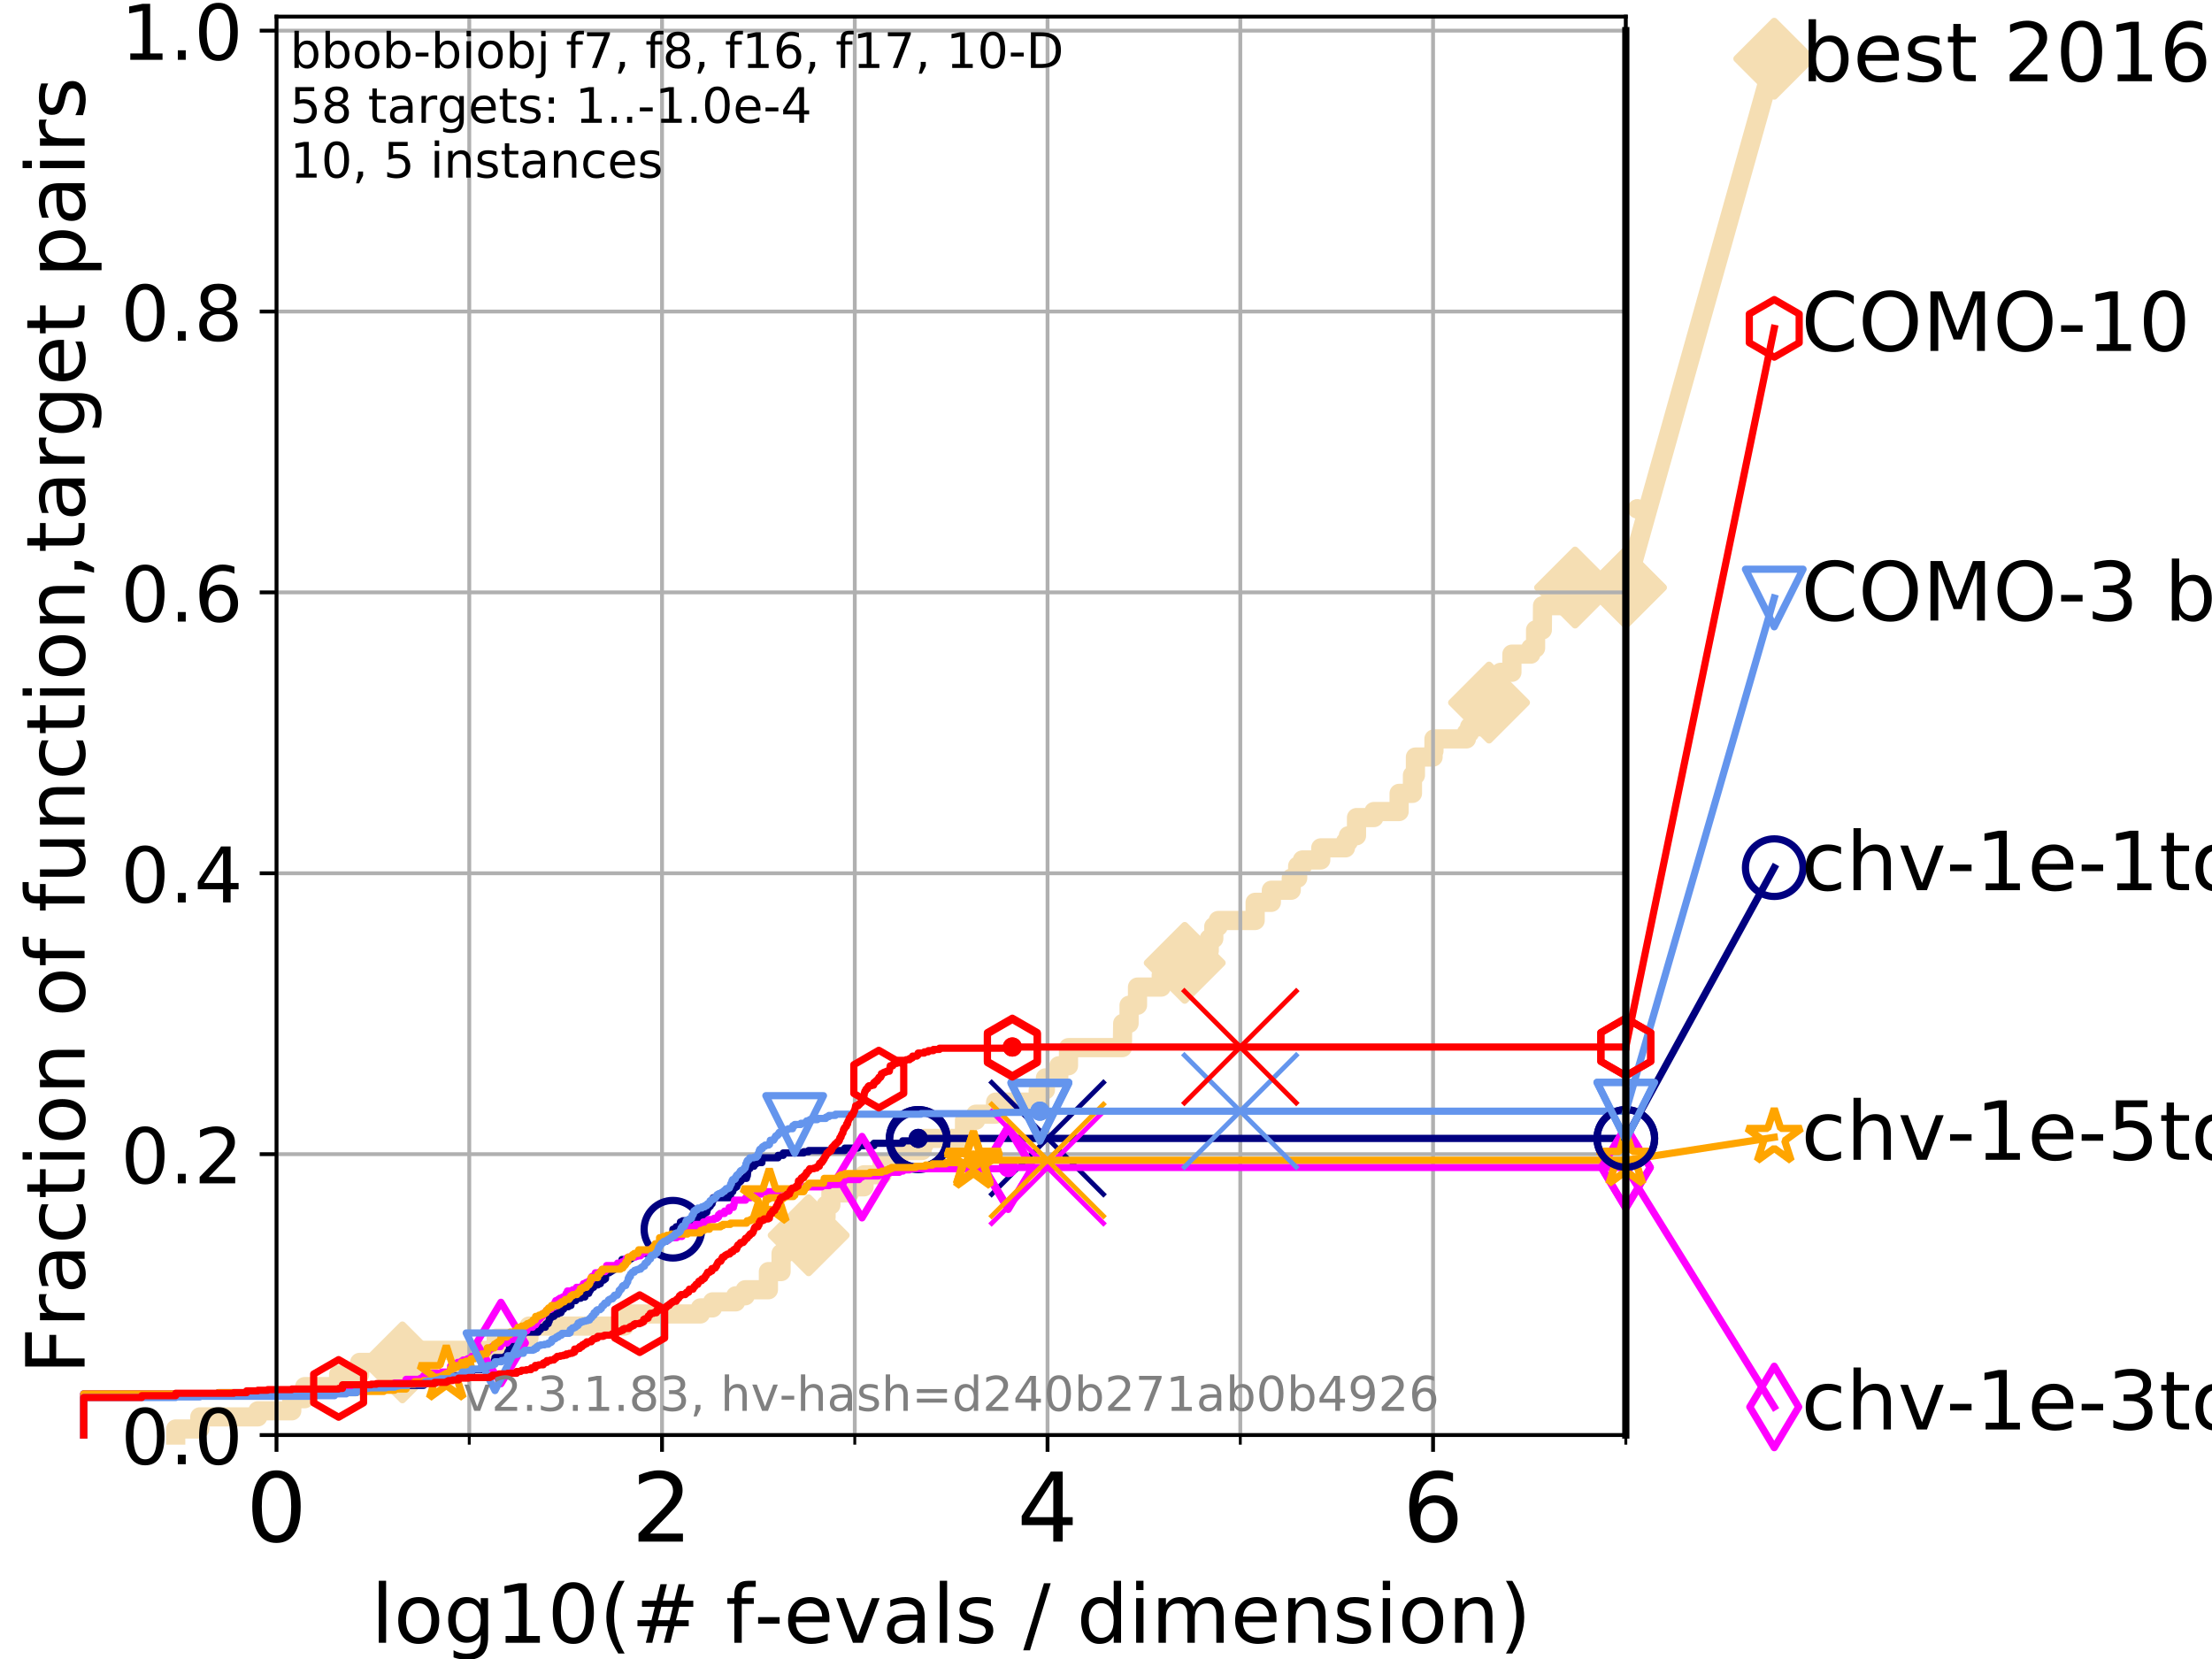 <?xml version="1.0" encoding="utf-8" standalone="no"?>
<!DOCTYPE svg PUBLIC "-//W3C//DTD SVG 1.1//EN"
  "http://www.w3.org/Graphics/SVG/1.1/DTD/svg11.dtd">
<!-- Created with matplotlib (https://matplotlib.org/) -->
<svg height="345.6pt" version="1.1" viewBox="0 0 460.8 345.6" width="460.8pt" xmlns="http://www.w3.org/2000/svg" xmlns:xlink="http://www.w3.org/1999/xlink">
 <defs>
  <style type="text/css">
*{stroke-linecap:butt;stroke-linejoin:round;}
  </style>
 </defs>
 <g id="figure_1">
  <g id="patch_1">
   <path d="M 0 345.6 
L 460.8 345.6 
L 460.8 0 
L 0 0 
z
" style="fill:#ffffff;"/>
  </g>
  <g id="axes_1">
   <g id="patch_2">
    <path d="M 57.6 298.944 
L 338.688 298.944 
L 338.688 3.456 
L 57.6 3.456 
z
" style="fill:#ffffff;"/>
   </g>
   <g id="line2d_1">
    <path d="M 36.604 298.944 
L 36.604 297.683 
L 41.621 297.683 
L 41.621 295.161 
L 53.709 295.161 
L 53.709 293.9 
L 60.78 293.9 
L 60.78 291.378 
L 63.468 291.378 
L 63.468 288.856 
L 70.539 288.856 
L 70.539 286.334 
L 74.922 286.334 
L 74.922 283.811 
L 83.83 283.811 
L 83.83 281.289 
L 103.372 281.289 
L 103.372 278.767 
L 110.189 278.767 
L 110.189 276.245 
L 130.101 276.245 
L 130.101 273.723 
L 145.899 273.723 
L 145.899 272.462 
L 148.44 272.462 
L 148.44 271.201 
L 153.258 271.201 
L 153.258 269.94 
L 155.245 269.94 
L 155.245 268.679 
L 160.074 268.679 
L 160.074 264.896 
L 162.712 264.896 
L 162.712 261.113 
L 163.658 261.113 
L 163.658 257.33 
L 168.458 257.33 
L 168.458 253.546 
L 172.086 253.546 
L 172.086 251.024 
L 173.091 251.024 
L 173.091 248.502 
L 176.967 248.502 
L 176.967 247.241 
L 180.002 247.241 
L 180.002 244.719 
L 183.763 244.719 
L 183.763 242.197 
L 187.206 242.197 
L 187.206 239.675 
L 192.101 239.675 
L 192.101 238.414 
L 192.522 238.414 
L 192.522 237.153 
L 200.923 237.153 
L 200.923 233.37 
L 203.269 233.37 
L 203.269 232.109 
L 207.401 232.109 
L 207.401 229.587 
L 216.278 229.587 
L 216.278 227.064 
L 217.78 227.064 
L 217.78 224.542 
L 220.569 224.542 
L 220.569 222.02 
L 222.586 222.02 
L 222.586 218.237 
L 233.81 218.237 
L 233.878 213.193 
L 235.206 213.193 
L 235.206 209.41 
L 236.963 209.41 
L 236.963 205.627 
L 241.907 205.627 
L 241.907 203.105 
L 243.135 203.105 
L 243.135 200.583 
L 246.8 200.583 
L 246.8 198.06 
L 251.908 198.06 
L 251.908 195.538 
L 252.851 195.538 
L 252.851 193.016 
L 253.778 193.016 
L 253.778 191.755 
L 261.47 191.755 
L 261.47 187.972 
L 264.847 187.972 
L 264.847 185.45 
L 268.99 185.45 
L 268.99 182.928 
L 270.33 182.928 
L 270.33 180.406 
L 271.319 180.406 
L 271.319 179.145 
L 275.14 179.145 
L 275.14 176.623 
L 280.286 176.623 
L 280.286 175.362 
L 280.885 175.362 
L 280.885 174.101 
L 282.585 174.101 
L 282.585 170.317 
L 286.212 170.317 
L 286.212 169.056 
L 291.46 169.056 
L 291.46 165.273 
L 294.24 165.273 
L 294.24 161.49 
L 294.858 161.49 
L 294.858 157.707 
L 298.539 157.707 
L 298.539 156.446 
L 298.72 156.446 
L 298.72 153.924 
L 305.484 153.924 
L 305.484 152.663 
L 306.141 152.663 
L 306.141 151.402 
L 308.325 151.402 
L 308.325 150.141 
L 310.195 150.141 
L 310.195 146.358 
L 312.077 146.358 
L 312.077 142.574 
L 312.612 142.574 
L 312.612 140.052 
L 314.958 140.052 
L 314.958 136.269 
L 318.891 136.269 
L 318.891 135.008 
L 319.889 135.008 
L 319.889 131.225 
L 321.296 131.225 
L 321.337 126.181 
L 327.985 126.181 
L 327.985 124.92 
L 328.117 124.92 
L 328.117 122.398 
L 338.688 122.398 
L 338.688 122.398 
" style="fill:none;stroke:#f5deb3;stroke-linecap:square;stroke-width:4;"/>
   </g>
   <g id="line2d_2">
    <defs>
     <path d="M 0 7.778 
L 7.778 0 
L 0 -7.778 
L -7.778 0 
z
" id="mf6d63e5849" style="stroke:#f5deb3;stroke-linejoin:miter;stroke-width:1.5;"/>
    </defs>
    <g>
     <use style="fill:#f5deb3;stroke:#f5deb3;stroke-linejoin:miter;stroke-width:1.5;" x="83.83" xlink:href="#mf6d63e5849" y="283.811"/>
     <use style="fill:#f5deb3;stroke:#f5deb3;stroke-linejoin:miter;stroke-width:1.5;" x="168.458" xlink:href="#mf6d63e5849" y="257.33"/>
     <use style="fill:#f5deb3;stroke:#f5deb3;stroke-linejoin:miter;stroke-width:1.5;" x="246.8" xlink:href="#mf6d63e5849" y="200.583"/>
     <use style="fill:#f5deb3;stroke:#f5deb3;stroke-linejoin:miter;stroke-width:1.5;" x="310.195" xlink:href="#mf6d63e5849" y="146.358"/>
     <use style="fill:#f5deb3;stroke:#f5deb3;stroke-linejoin:miter;stroke-width:1.5;" x="328.117" xlink:href="#mf6d63e5849" y="122.398"/>
     <use style="fill:#f5deb3;stroke:#f5deb3;stroke-linejoin:miter;stroke-width:1.5;" x="338.688" xlink:href="#mf6d63e5849" y="122.398"/>
    </g>
   </g>
   <g id="line2d_3">
    <path style="fill:none;stroke:#f5deb3;stroke-linecap:square;stroke-width:4;"/>
    <g/>
   </g>
   <g id="line2d_4">
    <path d="M 338.688 122.398 
L 369.608 12.233 
" style="fill:none;stroke:#f5deb3;stroke-linecap:square;stroke-width:4;"/>
    <g>
     <use style="fill:#f5deb3;stroke:#f5deb3;stroke-linejoin:miter;stroke-width:1.5;" x="338.688" xlink:href="#mf6d63e5849" y="122.398"/>
     <use style="fill:#f5deb3;stroke:#f5deb3;stroke-linejoin:miter;stroke-width:1.5;" x="369.608" xlink:href="#mf6d63e5849" y="12.233"/>
    </g>
   </g>
   <g id="matplotlib.axis_1">
    <g id="xtick_1">
     <g id="line2d_5">
      <path clip-path="url(#p0cf57ea159)" d="M 57.6 298.944 
L 57.6 3.456 
" style="fill:none;stroke:#b0b0b0;stroke-linecap:square;stroke-width:0.8;"/>
     </g>
     <g id="line2d_6">
      <defs>
       <path d="M 0 0 
L 0 3.5 
" id="m6bd1f5d709" style="stroke:#000000;stroke-width:0.8;"/>
      </defs>
      <g>
       <use style="stroke:#000000;stroke-width:0.8;" x="57.6" xlink:href="#m6bd1f5d709" y="298.944"/>
      </g>
     </g>
     <g id="text_1">
      <!-- 0 -->
      <defs>
       <path d="M 31.781 66.406 
Q 24.172 66.406 20.328 58.906 
Q 16.5 51.422 16.5 36.375 
Q 16.5 21.391 20.328 13.891 
Q 24.172 6.391 31.781 6.391 
Q 39.453 6.391 43.281 13.891 
Q 47.125 21.391 47.125 36.375 
Q 47.125 51.422 43.281 58.906 
Q 39.453 66.406 31.781 66.406 
z
M 31.781 74.219 
Q 44.047 74.219 50.516 64.516 
Q 56.984 54.828 56.984 36.375 
Q 56.984 17.969 50.516 8.266 
Q 44.047 -1.422 31.781 -1.422 
Q 19.531 -1.422 13.062 8.266 
Q 6.594 17.969 6.594 36.375 
Q 6.594 54.828 13.062 64.516 
Q 19.531 74.219 31.781 74.219 
z
" id="DejaVuSans-48"/>
      </defs>
      <g transform="translate(51.237 321.141)scale(0.2 -0.2)">
       <use xlink:href="#DejaVuSans-48"/>
      </g>
     </g>
    </g>
    <g id="xtick_2">
     <g id="line2d_7">
      <path clip-path="url(#p0cf57ea159)" d="M 137.911 298.944 
L 137.911 3.456 
" style="fill:none;stroke:#b0b0b0;stroke-linecap:square;stroke-width:0.8;"/>
     </g>
     <g id="line2d_8">
      <g>
       <use style="stroke:#000000;stroke-width:0.8;" x="137.911" xlink:href="#m6bd1f5d709" y="298.944"/>
      </g>
     </g>
     <g id="text_2">
      <!-- 2 -->
      <defs>
       <path d="M 19.188 8.297 
L 53.609 8.297 
L 53.609 0 
L 7.328 0 
L 7.328 8.297 
Q 12.938 14.109 22.625 23.891 
Q 32.328 33.688 34.812 36.531 
Q 39.547 41.844 41.422 45.531 
Q 43.312 49.219 43.312 52.781 
Q 43.312 58.594 39.234 62.25 
Q 35.156 65.922 28.609 65.922 
Q 23.969 65.922 18.812 64.312 
Q 13.672 62.703 7.812 59.422 
L 7.812 69.391 
Q 13.766 71.781 18.938 73 
Q 24.125 74.219 28.422 74.219 
Q 39.75 74.219 46.484 68.547 
Q 53.219 62.891 53.219 53.422 
Q 53.219 48.922 51.531 44.891 
Q 49.859 40.875 45.406 35.406 
Q 44.188 33.984 37.641 27.219 
Q 31.109 20.453 19.188 8.297 
z
" id="DejaVuSans-50"/>
      </defs>
      <g transform="translate(131.548 321.141)scale(0.2 -0.2)">
       <use xlink:href="#DejaVuSans-50"/>
      </g>
     </g>
    </g>
    <g id="xtick_3">
     <g id="line2d_9">
      <path clip-path="url(#p0cf57ea159)" d="M 218.222 298.944 
L 218.222 3.456 
" style="fill:none;stroke:#b0b0b0;stroke-linecap:square;stroke-width:0.8;"/>
     </g>
     <g id="line2d_10">
      <g>
       <use style="stroke:#000000;stroke-width:0.8;" x="218.222" xlink:href="#m6bd1f5d709" y="298.944"/>
      </g>
     </g>
     <g id="text_3">
      <!-- 4 -->
      <defs>
       <path d="M 37.797 64.312 
L 12.891 25.391 
L 37.797 25.391 
z
M 35.203 72.906 
L 47.609 72.906 
L 47.609 25.391 
L 58.016 25.391 
L 58.016 17.188 
L 47.609 17.188 
L 47.609 0 
L 37.797 0 
L 37.797 17.188 
L 4.891 17.188 
L 4.891 26.703 
z
" id="DejaVuSans-52"/>
      </defs>
      <g transform="translate(211.859 321.141)scale(0.2 -0.2)">
       <use xlink:href="#DejaVuSans-52"/>
      </g>
     </g>
    </g>
    <g id="xtick_4">
     <g id="line2d_11">
      <path clip-path="url(#p0cf57ea159)" d="M 298.533 298.944 
L 298.533 3.456 
" style="fill:none;stroke:#b0b0b0;stroke-linecap:square;stroke-width:0.8;"/>
     </g>
     <g id="line2d_12">
      <g>
       <use style="stroke:#000000;stroke-width:0.8;" x="298.533" xlink:href="#m6bd1f5d709" y="298.944"/>
      </g>
     </g>
     <g id="text_4">
      <!-- 6 -->
      <defs>
       <path d="M 33.016 40.375 
Q 26.375 40.375 22.484 35.828 
Q 18.609 31.297 18.609 23.391 
Q 18.609 15.531 22.484 10.953 
Q 26.375 6.391 33.016 6.391 
Q 39.656 6.391 43.531 10.953 
Q 47.406 15.531 47.406 23.391 
Q 47.406 31.297 43.531 35.828 
Q 39.656 40.375 33.016 40.375 
z
M 52.594 71.297 
L 52.594 62.312 
Q 48.875 64.062 45.094 64.984 
Q 41.312 65.922 37.594 65.922 
Q 27.828 65.922 22.672 59.328 
Q 17.531 52.734 16.797 39.406 
Q 19.672 43.656 24.016 45.922 
Q 28.375 48.188 33.594 48.188 
Q 44.578 48.188 50.953 41.516 
Q 57.328 34.859 57.328 23.391 
Q 57.328 12.156 50.688 5.359 
Q 44.047 -1.422 33.016 -1.422 
Q 20.359 -1.422 13.672 8.266 
Q 6.984 17.969 6.984 36.375 
Q 6.984 53.656 15.188 63.938 
Q 23.391 74.219 37.203 74.219 
Q 40.922 74.219 44.703 73.484 
Q 48.484 72.75 52.594 71.297 
z
" id="DejaVuSans-54"/>
      </defs>
      <g transform="translate(292.17 321.141)scale(0.2 -0.2)">
       <use xlink:href="#DejaVuSans-54"/>
      </g>
     </g>
    </g>
    <g id="xtick_5">
     <g id="line2d_13">
      <path clip-path="url(#p0cf57ea159)" d="M 97.755 298.944 
L 97.755 3.456 
" style="fill:none;stroke:#b0b0b0;stroke-linecap:square;stroke-width:0.8;"/>
     </g>
     <g id="line2d_14">
      <defs>
       <path d="M 0 0 
L 0 2 
" id="mabe645eab9" style="stroke:#000000;stroke-width:0.6;"/>
      </defs>
      <g>
       <use style="stroke:#000000;stroke-width:0.6;" x="97.755" xlink:href="#mabe645eab9" y="298.944"/>
      </g>
     </g>
    </g>
    <g id="xtick_6">
     <g id="line2d_15">
      <path clip-path="url(#p0cf57ea159)" d="M 178.066 298.944 
L 178.066 3.456 
" style="fill:none;stroke:#b0b0b0;stroke-linecap:square;stroke-width:0.8;"/>
     </g>
     <g id="line2d_16">
      <g>
       <use style="stroke:#000000;stroke-width:0.6;" x="178.066" xlink:href="#mabe645eab9" y="298.944"/>
      </g>
     </g>
    </g>
    <g id="xtick_7">
     <g id="line2d_17">
      <path clip-path="url(#p0cf57ea159)" d="M 258.377 298.944 
L 258.377 3.456 
" style="fill:none;stroke:#b0b0b0;stroke-linecap:square;stroke-width:0.8;"/>
     </g>
     <g id="line2d_18">
      <g>
       <use style="stroke:#000000;stroke-width:0.6;" x="258.377" xlink:href="#mabe645eab9" y="298.944"/>
      </g>
     </g>
    </g>
    <g id="xtick_8">
     <g id="line2d_19">
      <path clip-path="url(#p0cf57ea159)" d="M 338.688 298.944 
L 338.688 3.456 
" style="fill:none;stroke:#b0b0b0;stroke-linecap:square;stroke-width:0.8;"/>
     </g>
     <g id="line2d_20">
      <g>
       <use style="stroke:#000000;stroke-width:0.6;" x="338.688" xlink:href="#mabe645eab9" y="298.944"/>
      </g>
     </g>
    </g>
    <g id="text_5">
     <!-- log10(# f-evals / dimension) -->
     <defs>
      <path d="M 9.422 75.984 
L 18.406 75.984 
L 18.406 0 
L 9.422 0 
z
" id="DejaVuSans-108"/>
      <path d="M 30.609 48.391 
Q 23.391 48.391 19.188 42.75 
Q 14.984 37.109 14.984 27.297 
Q 14.984 17.484 19.156 11.844 
Q 23.344 6.203 30.609 6.203 
Q 37.797 6.203 41.984 11.859 
Q 46.188 17.531 46.188 27.297 
Q 46.188 37.016 41.984 42.703 
Q 37.797 48.391 30.609 48.391 
z
M 30.609 56 
Q 42.328 56 49.016 48.375 
Q 55.719 40.766 55.719 27.297 
Q 55.719 13.875 49.016 6.219 
Q 42.328 -1.422 30.609 -1.422 
Q 18.844 -1.422 12.172 6.219 
Q 5.516 13.875 5.516 27.297 
Q 5.516 40.766 12.172 48.375 
Q 18.844 56 30.609 56 
z
" id="DejaVuSans-111"/>
      <path d="M 45.406 27.984 
Q 45.406 37.75 41.375 43.109 
Q 37.359 48.484 30.078 48.484 
Q 22.859 48.484 18.828 43.109 
Q 14.797 37.75 14.797 27.984 
Q 14.797 18.266 18.828 12.891 
Q 22.859 7.516 30.078 7.516 
Q 37.359 7.516 41.375 12.891 
Q 45.406 18.266 45.406 27.984 
z
M 54.391 6.781 
Q 54.391 -7.172 48.188 -13.984 
Q 42 -20.797 29.203 -20.797 
Q 24.469 -20.797 20.266 -20.094 
Q 16.062 -19.391 12.109 -17.922 
L 12.109 -9.188 
Q 16.062 -11.328 19.922 -12.344 
Q 23.781 -13.375 27.781 -13.375 
Q 36.625 -13.375 41.016 -8.766 
Q 45.406 -4.156 45.406 5.172 
L 45.406 9.625 
Q 42.625 4.781 38.281 2.391 
Q 33.938 0 27.875 0 
Q 17.828 0 11.672 7.656 
Q 5.516 15.328 5.516 27.984 
Q 5.516 40.672 11.672 48.328 
Q 17.828 56 27.875 56 
Q 33.938 56 38.281 53.609 
Q 42.625 51.219 45.406 46.391 
L 45.406 54.688 
L 54.391 54.688 
z
" id="DejaVuSans-103"/>
      <path d="M 12.406 8.297 
L 28.516 8.297 
L 28.516 63.922 
L 10.984 60.406 
L 10.984 69.391 
L 28.422 72.906 
L 38.281 72.906 
L 38.281 8.297 
L 54.391 8.297 
L 54.391 0 
L 12.406 0 
z
" id="DejaVuSans-49"/>
      <path d="M 31 75.875 
Q 24.469 64.656 21.281 53.656 
Q 18.109 42.672 18.109 31.391 
Q 18.109 20.125 21.312 9.062 
Q 24.516 -2 31 -13.188 
L 23.188 -13.188 
Q 15.875 -1.703 12.234 9.375 
Q 8.594 20.453 8.594 31.391 
Q 8.594 42.281 12.203 53.312 
Q 15.828 64.359 23.188 75.875 
z
" id="DejaVuSans-40"/>
      <path d="M 51.125 44 
L 36.922 44 
L 32.812 27.688 
L 47.125 27.688 
z
M 43.797 71.781 
L 38.719 51.516 
L 52.984 51.516 
L 58.109 71.781 
L 65.922 71.781 
L 60.891 51.516 
L 76.125 51.516 
L 76.125 44 
L 58.984 44 
L 54.984 27.688 
L 70.516 27.688 
L 70.516 20.219 
L 53.078 20.219 
L 48 0 
L 40.188 0 
L 45.219 20.219 
L 30.906 20.219 
L 25.875 0 
L 18.016 0 
L 23.094 20.219 
L 7.719 20.219 
L 7.719 27.688 
L 24.906 27.688 
L 29 44 
L 13.281 44 
L 13.281 51.516 
L 30.906 51.516 
L 35.891 71.781 
z
" id="DejaVuSans-35"/>
      <path id="DejaVuSans-32"/>
      <path d="M 37.109 75.984 
L 37.109 68.5 
L 28.516 68.5 
Q 23.688 68.5 21.797 66.547 
Q 19.922 64.594 19.922 59.516 
L 19.922 54.688 
L 34.719 54.688 
L 34.719 47.703 
L 19.922 47.703 
L 19.922 0 
L 10.891 0 
L 10.891 47.703 
L 2.297 47.703 
L 2.297 54.688 
L 10.891 54.688 
L 10.891 58.5 
Q 10.891 67.625 15.141 71.797 
Q 19.391 75.984 28.609 75.984 
z
" id="DejaVuSans-102"/>
      <path d="M 4.891 31.391 
L 31.203 31.391 
L 31.203 23.391 
L 4.891 23.391 
z
" id="DejaVuSans-45"/>
      <path d="M 56.203 29.594 
L 56.203 25.203 
L 14.891 25.203 
Q 15.484 15.922 20.484 11.062 
Q 25.484 6.203 34.422 6.203 
Q 39.594 6.203 44.453 7.469 
Q 49.312 8.734 54.109 11.281 
L 54.109 2.781 
Q 49.266 0.734 44.188 -0.344 
Q 39.109 -1.422 33.891 -1.422 
Q 20.797 -1.422 13.156 6.188 
Q 5.516 13.812 5.516 26.812 
Q 5.516 40.234 12.766 48.109 
Q 20.016 56 32.328 56 
Q 43.359 56 49.781 48.891 
Q 56.203 41.797 56.203 29.594 
z
M 47.219 32.234 
Q 47.125 39.594 43.094 43.984 
Q 39.062 48.391 32.422 48.391 
Q 24.906 48.391 20.391 44.141 
Q 15.875 39.891 15.188 32.172 
z
" id="DejaVuSans-101"/>
      <path d="M 2.984 54.688 
L 12.5 54.688 
L 29.594 8.797 
L 46.688 54.688 
L 56.203 54.688 
L 35.688 0 
L 23.484 0 
z
" id="DejaVuSans-118"/>
      <path d="M 34.281 27.484 
Q 23.391 27.484 19.188 25 
Q 14.984 22.516 14.984 16.5 
Q 14.984 11.719 18.141 8.906 
Q 21.297 6.109 26.703 6.109 
Q 34.188 6.109 38.703 11.406 
Q 43.219 16.703 43.219 25.484 
L 43.219 27.484 
z
M 52.203 31.203 
L 52.203 0 
L 43.219 0 
L 43.219 8.297 
Q 40.141 3.328 35.547 0.953 
Q 30.953 -1.422 24.312 -1.422 
Q 15.922 -1.422 10.953 3.297 
Q 6 8.016 6 15.922 
Q 6 25.141 12.172 29.828 
Q 18.359 34.516 30.609 34.516 
L 43.219 34.516 
L 43.219 35.406 
Q 43.219 41.609 39.141 45 
Q 35.062 48.391 27.688 48.391 
Q 23 48.391 18.547 47.266 
Q 14.109 46.141 10.016 43.891 
L 10.016 52.203 
Q 14.938 54.109 19.578 55.047 
Q 24.219 56 28.609 56 
Q 40.484 56 46.344 49.844 
Q 52.203 43.703 52.203 31.203 
z
" id="DejaVuSans-97"/>
      <path d="M 44.281 53.078 
L 44.281 44.578 
Q 40.484 46.531 36.375 47.5 
Q 32.281 48.484 27.875 48.484 
Q 21.188 48.484 17.844 46.438 
Q 14.5 44.391 14.5 40.281 
Q 14.5 37.156 16.891 35.375 
Q 19.281 33.594 26.516 31.984 
L 29.594 31.297 
Q 39.156 29.25 43.188 25.516 
Q 47.219 21.781 47.219 15.094 
Q 47.219 7.469 41.188 3.016 
Q 35.156 -1.422 24.609 -1.422 
Q 20.219 -1.422 15.453 -0.562 
Q 10.688 0.297 5.422 2 
L 5.422 11.281 
Q 10.406 8.688 15.234 7.391 
Q 20.062 6.109 24.812 6.109 
Q 31.156 6.109 34.562 8.281 
Q 37.984 10.453 37.984 14.406 
Q 37.984 18.062 35.516 20.016 
Q 33.062 21.969 24.703 23.781 
L 21.578 24.516 
Q 13.234 26.266 9.516 29.906 
Q 5.812 33.547 5.812 39.891 
Q 5.812 47.609 11.281 51.797 
Q 16.75 56 26.812 56 
Q 31.781 56 36.172 55.266 
Q 40.578 54.547 44.281 53.078 
z
" id="DejaVuSans-115"/>
      <path d="M 25.391 72.906 
L 33.688 72.906 
L 8.297 -9.281 
L 0 -9.281 
z
" id="DejaVuSans-47"/>
      <path d="M 45.406 46.391 
L 45.406 75.984 
L 54.391 75.984 
L 54.391 0 
L 45.406 0 
L 45.406 8.203 
Q 42.578 3.328 38.25 0.953 
Q 33.938 -1.422 27.875 -1.422 
Q 17.969 -1.422 11.734 6.484 
Q 5.516 14.406 5.516 27.297 
Q 5.516 40.188 11.734 48.094 
Q 17.969 56 27.875 56 
Q 33.938 56 38.25 53.625 
Q 42.578 51.266 45.406 46.391 
z
M 14.797 27.297 
Q 14.797 17.391 18.875 11.75 
Q 22.953 6.109 30.078 6.109 
Q 37.203 6.109 41.297 11.75 
Q 45.406 17.391 45.406 27.297 
Q 45.406 37.203 41.297 42.844 
Q 37.203 48.484 30.078 48.484 
Q 22.953 48.484 18.875 42.844 
Q 14.797 37.203 14.797 27.297 
z
" id="DejaVuSans-100"/>
      <path d="M 9.422 54.688 
L 18.406 54.688 
L 18.406 0 
L 9.422 0 
z
M 9.422 75.984 
L 18.406 75.984 
L 18.406 64.594 
L 9.422 64.594 
z
" id="DejaVuSans-105"/>
      <path d="M 52 44.188 
Q 55.375 50.25 60.062 53.125 
Q 64.75 56 71.094 56 
Q 79.641 56 84.281 50.016 
Q 88.922 44.047 88.922 33.016 
L 88.922 0 
L 79.891 0 
L 79.891 32.719 
Q 79.891 40.578 77.094 44.375 
Q 74.312 48.188 68.609 48.188 
Q 61.625 48.188 57.562 43.547 
Q 53.516 38.922 53.516 30.906 
L 53.516 0 
L 44.484 0 
L 44.484 32.719 
Q 44.484 40.625 41.703 44.406 
Q 38.922 48.188 33.109 48.188 
Q 26.219 48.188 22.156 43.531 
Q 18.109 38.875 18.109 30.906 
L 18.109 0 
L 9.078 0 
L 9.078 54.688 
L 18.109 54.688 
L 18.109 46.188 
Q 21.188 51.219 25.484 53.609 
Q 29.781 56 35.688 56 
Q 41.656 56 45.828 52.969 
Q 50 49.953 52 44.188 
z
" id="DejaVuSans-109"/>
      <path d="M 54.891 33.016 
L 54.891 0 
L 45.906 0 
L 45.906 32.719 
Q 45.906 40.484 42.875 44.328 
Q 39.844 48.188 33.797 48.188 
Q 26.516 48.188 22.312 43.547 
Q 18.109 38.922 18.109 30.906 
L 18.109 0 
L 9.078 0 
L 9.078 54.688 
L 18.109 54.688 
L 18.109 46.188 
Q 21.344 51.125 25.703 53.562 
Q 30.078 56 35.797 56 
Q 45.219 56 50.047 50.172 
Q 54.891 44.344 54.891 33.016 
z
" id="DejaVuSans-110"/>
      <path d="M 8.016 75.875 
L 15.828 75.875 
Q 23.141 64.359 26.781 53.312 
Q 30.422 42.281 30.422 31.391 
Q 30.422 20.453 26.781 9.375 
Q 23.141 -1.703 15.828 -13.188 
L 8.016 -13.188 
Q 14.5 -2 17.703 9.062 
Q 20.906 20.125 20.906 31.391 
Q 20.906 42.672 17.703 53.656 
Q 14.5 64.656 8.016 75.875 
z
" id="DejaVuSans-41"/>
     </defs>
     <g transform="translate(77.303 342.218)scale(0.17 -0.17)">
      <use xlink:href="#DejaVuSans-108"/>
      <use x="27.783" xlink:href="#DejaVuSans-111"/>
      <use x="88.965" xlink:href="#DejaVuSans-103"/>
      <use x="152.441" xlink:href="#DejaVuSans-49"/>
      <use x="216.064" xlink:href="#DejaVuSans-48"/>
      <use x="279.688" xlink:href="#DejaVuSans-40"/>
      <use x="318.701" xlink:href="#DejaVuSans-35"/>
      <use x="402.49" xlink:href="#DejaVuSans-32"/>
      <use x="434.277" xlink:href="#DejaVuSans-102"/>
      <use x="469.404" xlink:href="#DejaVuSans-45"/>
      <use x="505.488" xlink:href="#DejaVuSans-101"/>
      <use x="567.012" xlink:href="#DejaVuSans-118"/>
      <use x="626.191" xlink:href="#DejaVuSans-97"/>
      <use x="687.471" xlink:href="#DejaVuSans-108"/>
      <use x="715.254" xlink:href="#DejaVuSans-115"/>
      <use x="767.354" xlink:href="#DejaVuSans-32"/>
      <use x="799.141" xlink:href="#DejaVuSans-47"/>
      <use x="832.832" xlink:href="#DejaVuSans-32"/>
      <use x="864.619" xlink:href="#DejaVuSans-100"/>
      <use x="928.096" xlink:href="#DejaVuSans-105"/>
      <use x="955.879" xlink:href="#DejaVuSans-109"/>
      <use x="1053.291" xlink:href="#DejaVuSans-101"/>
      <use x="1114.814" xlink:href="#DejaVuSans-110"/>
      <use x="1178.193" xlink:href="#DejaVuSans-115"/>
      <use x="1230.293" xlink:href="#DejaVuSans-105"/>
      <use x="1258.076" xlink:href="#DejaVuSans-111"/>
      <use x="1319.258" xlink:href="#DejaVuSans-110"/>
      <use x="1382.637" xlink:href="#DejaVuSans-41"/>
     </g>
    </g>
   </g>
   <g id="matplotlib.axis_2">
    <g id="ytick_1">
     <g id="line2d_21">
      <path clip-path="url(#p0cf57ea159)" d="M 57.6 298.944 
L 338.688 298.944 
" style="fill:none;stroke:#b0b0b0;stroke-linecap:square;stroke-width:0.8;"/>
     </g>
     <g id="line2d_22">
      <defs>
       <path d="M 0 0 
L -3.5 0 
" id="mea4aa1d9c3" style="stroke:#000000;stroke-width:0.8;"/>
      </defs>
      <g>
       <use style="stroke:#000000;stroke-width:0.8;" x="57.6" xlink:href="#mea4aa1d9c3" y="298.944"/>
      </g>
     </g>
     <g id="text_6">
      <!-- 0.0 -->
      <defs>
       <path d="M 10.688 12.406 
L 21 12.406 
L 21 0 
L 10.688 0 
z
" id="DejaVuSans-46"/>
      </defs>
      <g transform="translate(25.155 305.023)scale(0.16 -0.16)">
       <use xlink:href="#DejaVuSans-48"/>
       <use x="63.623" xlink:href="#DejaVuSans-46"/>
       <use x="95.41" xlink:href="#DejaVuSans-48"/>
      </g>
     </g>
    </g>
    <g id="ytick_2">
     <g id="line2d_23">
      <path clip-path="url(#p0cf57ea159)" d="M 57.6 240.432 
L 338.688 240.432 
" style="fill:none;stroke:#b0b0b0;stroke-linecap:square;stroke-width:0.8;"/>
     </g>
     <g id="line2d_24">
      <g>
       <use style="stroke:#000000;stroke-width:0.8;" x="57.6" xlink:href="#mea4aa1d9c3" y="240.432"/>
      </g>
     </g>
     <g id="text_7">
      <!-- 0.2 -->
      <g transform="translate(25.155 246.51)scale(0.16 -0.16)">
       <use xlink:href="#DejaVuSans-48"/>
       <use x="63.623" xlink:href="#DejaVuSans-46"/>
       <use x="95.41" xlink:href="#DejaVuSans-50"/>
      </g>
     </g>
    </g>
    <g id="ytick_3">
     <g id="line2d_25">
      <path clip-path="url(#p0cf57ea159)" d="M 57.6 181.919 
L 338.688 181.919 
" style="fill:none;stroke:#b0b0b0;stroke-linecap:square;stroke-width:0.8;"/>
     </g>
     <g id="line2d_26">
      <g>
       <use style="stroke:#000000;stroke-width:0.8;" x="57.6" xlink:href="#mea4aa1d9c3" y="181.919"/>
      </g>
     </g>
     <g id="text_8">
      <!-- 0.4 -->
      <g transform="translate(25.155 187.998)scale(0.16 -0.16)">
       <use xlink:href="#DejaVuSans-48"/>
       <use x="63.623" xlink:href="#DejaVuSans-46"/>
       <use x="95.41" xlink:href="#DejaVuSans-52"/>
      </g>
     </g>
    </g>
    <g id="ytick_4">
     <g id="line2d_27">
      <path clip-path="url(#p0cf57ea159)" d="M 57.6 123.407 
L 338.688 123.407 
" style="fill:none;stroke:#b0b0b0;stroke-linecap:square;stroke-width:0.8;"/>
     </g>
     <g id="line2d_28">
      <g>
       <use style="stroke:#000000;stroke-width:0.8;" x="57.6" xlink:href="#mea4aa1d9c3" y="123.407"/>
      </g>
     </g>
     <g id="text_9">
      <!-- 0.6 -->
      <g transform="translate(25.155 129.485)scale(0.16 -0.16)">
       <use xlink:href="#DejaVuSans-48"/>
       <use x="63.623" xlink:href="#DejaVuSans-46"/>
       <use x="95.41" xlink:href="#DejaVuSans-54"/>
      </g>
     </g>
    </g>
    <g id="ytick_5">
     <g id="line2d_29">
      <path clip-path="url(#p0cf57ea159)" d="M 57.6 64.894 
L 338.688 64.894 
" style="fill:none;stroke:#b0b0b0;stroke-linecap:square;stroke-width:0.8;"/>
     </g>
     <g id="line2d_30">
      <g>
       <use style="stroke:#000000;stroke-width:0.8;" x="57.6" xlink:href="#mea4aa1d9c3" y="64.894"/>
      </g>
     </g>
     <g id="text_10">
      <!-- 0.8 -->
      <defs>
       <path d="M 31.781 34.625 
Q 24.75 34.625 20.719 30.859 
Q 16.703 27.094 16.703 20.516 
Q 16.703 13.922 20.719 10.156 
Q 24.75 6.391 31.781 6.391 
Q 38.812 6.391 42.859 10.172 
Q 46.922 13.969 46.922 20.516 
Q 46.922 27.094 42.891 30.859 
Q 38.875 34.625 31.781 34.625 
z
M 21.922 38.812 
Q 15.578 40.375 12.031 44.719 
Q 8.5 49.078 8.5 55.328 
Q 8.5 64.062 14.719 69.141 
Q 20.953 74.219 31.781 74.219 
Q 42.672 74.219 48.875 69.141 
Q 55.078 64.062 55.078 55.328 
Q 55.078 49.078 51.531 44.719 
Q 48 40.375 41.703 38.812 
Q 48.828 37.156 52.797 32.312 
Q 56.781 27.484 56.781 20.516 
Q 56.781 9.906 50.312 4.234 
Q 43.844 -1.422 31.781 -1.422 
Q 19.734 -1.422 13.25 4.234 
Q 6.781 9.906 6.781 20.516 
Q 6.781 27.484 10.781 32.312 
Q 14.797 37.156 21.922 38.812 
z
M 18.312 54.391 
Q 18.312 48.734 21.844 45.562 
Q 25.391 42.391 31.781 42.391 
Q 38.141 42.391 41.719 45.562 
Q 45.312 48.734 45.312 54.391 
Q 45.312 60.062 41.719 63.234 
Q 38.141 66.406 31.781 66.406 
Q 25.391 66.406 21.844 63.234 
Q 18.312 60.062 18.312 54.391 
z
" id="DejaVuSans-56"/>
      </defs>
      <g transform="translate(25.155 70.973)scale(0.16 -0.16)">
       <use xlink:href="#DejaVuSans-48"/>
       <use x="63.623" xlink:href="#DejaVuSans-46"/>
       <use x="95.41" xlink:href="#DejaVuSans-56"/>
      </g>
     </g>
    </g>
    <g id="ytick_6">
     <g id="line2d_31">
      <path clip-path="url(#p0cf57ea159)" d="M 57.6 6.382 
L 338.688 6.382 
" style="fill:none;stroke:#b0b0b0;stroke-linecap:square;stroke-width:0.8;"/>
     </g>
     <g id="line2d_32">
      <g>
       <use style="stroke:#000000;stroke-width:0.8;" x="57.6" xlink:href="#mea4aa1d9c3" y="6.382"/>
      </g>
     </g>
     <g id="text_11">
      <!-- 1.0 -->
      <g transform="translate(25.155 12.46)scale(0.16 -0.16)">
       <use xlink:href="#DejaVuSans-49"/>
       <use x="63.623" xlink:href="#DejaVuSans-46"/>
       <use x="95.41" xlink:href="#DejaVuSans-48"/>
      </g>
     </g>
    </g>
    <g id="text_12">
     <!-- Fraction of function,target pairs -->
     <defs>
      <path d="M 9.812 72.906 
L 51.703 72.906 
L 51.703 64.594 
L 19.672 64.594 
L 19.672 43.109 
L 48.578 43.109 
L 48.578 34.812 
L 19.672 34.812 
L 19.672 0 
L 9.812 0 
z
" id="DejaVuSans-70"/>
      <path d="M 41.109 46.297 
Q 39.594 47.172 37.812 47.578 
Q 36.031 48 33.891 48 
Q 26.266 48 22.188 43.047 
Q 18.109 38.094 18.109 28.812 
L 18.109 0 
L 9.078 0 
L 9.078 54.688 
L 18.109 54.688 
L 18.109 46.188 
Q 20.953 51.172 25.484 53.578 
Q 30.031 56 36.531 56 
Q 37.453 56 38.578 55.875 
Q 39.703 55.766 41.062 55.516 
z
" id="DejaVuSans-114"/>
      <path d="M 48.781 52.594 
L 48.781 44.188 
Q 44.969 46.297 41.141 47.344 
Q 37.312 48.391 33.406 48.391 
Q 24.656 48.391 19.812 42.844 
Q 14.984 37.312 14.984 27.297 
Q 14.984 17.281 19.812 11.734 
Q 24.656 6.203 33.406 6.203 
Q 37.312 6.203 41.141 7.25 
Q 44.969 8.297 48.781 10.406 
L 48.781 2.094 
Q 45.016 0.344 40.984 -0.531 
Q 36.969 -1.422 32.422 -1.422 
Q 20.062 -1.422 12.781 6.344 
Q 5.516 14.109 5.516 27.297 
Q 5.516 40.672 12.859 48.328 
Q 20.219 56 33.016 56 
Q 37.156 56 41.109 55.141 
Q 45.062 54.297 48.781 52.594 
z
" id="DejaVuSans-99"/>
      <path d="M 18.312 70.219 
L 18.312 54.688 
L 36.812 54.688 
L 36.812 47.703 
L 18.312 47.703 
L 18.312 18.016 
Q 18.312 11.328 20.141 9.422 
Q 21.969 7.516 27.594 7.516 
L 36.812 7.516 
L 36.812 0 
L 27.594 0 
Q 17.188 0 13.234 3.875 
Q 9.281 7.766 9.281 18.016 
L 9.281 47.703 
L 2.688 47.703 
L 2.688 54.688 
L 9.281 54.688 
L 9.281 70.219 
z
" id="DejaVuSans-116"/>
      <path d="M 8.5 21.578 
L 8.5 54.688 
L 17.484 54.688 
L 17.484 21.922 
Q 17.484 14.156 20.5 10.266 
Q 23.531 6.391 29.594 6.391 
Q 36.859 6.391 41.078 11.031 
Q 45.312 15.672 45.312 23.688 
L 45.312 54.688 
L 54.297 54.688 
L 54.297 0 
L 45.312 0 
L 45.312 8.406 
Q 42.047 3.422 37.719 1 
Q 33.406 -1.422 27.688 -1.422 
Q 18.266 -1.422 13.375 4.438 
Q 8.5 10.297 8.5 21.578 
z
M 31.109 56 
z
" id="DejaVuSans-117"/>
      <path d="M 11.719 12.406 
L 22.016 12.406 
L 22.016 4 
L 14.016 -11.625 
L 7.719 -11.625 
L 11.719 4 
z
" id="DejaVuSans-44"/>
      <path d="M 18.109 8.203 
L 18.109 -20.797 
L 9.078 -20.797 
L 9.078 54.688 
L 18.109 54.688 
L 18.109 46.391 
Q 20.953 51.266 25.266 53.625 
Q 29.594 56 35.594 56 
Q 45.562 56 51.781 48.094 
Q 58.016 40.188 58.016 27.297 
Q 58.016 14.406 51.781 6.484 
Q 45.562 -1.422 35.594 -1.422 
Q 29.594 -1.422 25.266 0.953 
Q 20.953 3.328 18.109 8.203 
z
M 48.688 27.297 
Q 48.688 37.203 44.609 42.844 
Q 40.531 48.484 33.406 48.484 
Q 26.266 48.484 22.188 42.844 
Q 18.109 37.203 18.109 27.297 
Q 18.109 17.391 22.188 11.75 
Q 26.266 6.109 33.406 6.109 
Q 40.531 6.109 44.609 11.75 
Q 48.688 17.391 48.688 27.297 
z
" id="DejaVuSans-112"/>
     </defs>
     <g transform="translate(17.62 286.339)rotate(-90)scale(0.17 -0.17)">
      <use xlink:href="#DejaVuSans-70"/>
      <use x="57.41" xlink:href="#DejaVuSans-114"/>
      <use x="98.523" xlink:href="#DejaVuSans-97"/>
      <use x="159.803" xlink:href="#DejaVuSans-99"/>
      <use x="214.783" xlink:href="#DejaVuSans-116"/>
      <use x="253.992" xlink:href="#DejaVuSans-105"/>
      <use x="281.775" xlink:href="#DejaVuSans-111"/>
      <use x="342.957" xlink:href="#DejaVuSans-110"/>
      <use x="406.336" xlink:href="#DejaVuSans-32"/>
      <use x="438.123" xlink:href="#DejaVuSans-111"/>
      <use x="499.305" xlink:href="#DejaVuSans-102"/>
      <use x="534.51" xlink:href="#DejaVuSans-32"/>
      <use x="566.297" xlink:href="#DejaVuSans-102"/>
      <use x="601.502" xlink:href="#DejaVuSans-117"/>
      <use x="664.881" xlink:href="#DejaVuSans-110"/>
      <use x="728.26" xlink:href="#DejaVuSans-99"/>
      <use x="783.24" xlink:href="#DejaVuSans-116"/>
      <use x="822.449" xlink:href="#DejaVuSans-105"/>
      <use x="850.232" xlink:href="#DejaVuSans-111"/>
      <use x="911.414" xlink:href="#DejaVuSans-110"/>
      <use x="974.793" xlink:href="#DejaVuSans-44"/>
      <use x="1006.58" xlink:href="#DejaVuSans-116"/>
      <use x="1045.789" xlink:href="#DejaVuSans-97"/>
      <use x="1107.068" xlink:href="#DejaVuSans-114"/>
      <use x="1148.166" xlink:href="#DejaVuSans-103"/>
      <use x="1211.643" xlink:href="#DejaVuSans-101"/>
      <use x="1273.166" xlink:href="#DejaVuSans-116"/>
      <use x="1312.375" xlink:href="#DejaVuSans-32"/>
      <use x="1344.162" xlink:href="#DejaVuSans-112"/>
      <use x="1407.639" xlink:href="#DejaVuSans-97"/>
      <use x="1468.918" xlink:href="#DejaVuSans-105"/>
      <use x="1496.701" xlink:href="#DejaVuSans-114"/>
      <use x="1537.814" xlink:href="#DejaVuSans-115"/>
     </g>
    </g>
   </g>
   <g id="line2d_33">
    <defs>
     <path d="M 0 1.5 
C 0.398 1.5 0.779 1.342 1.061 1.061 
C 1.342 0.779 1.5 0.398 1.5 0 
C 1.5 -0.398 1.342 -0.779 1.061 -1.061 
C 0.779 -1.342 0.398 -1.5 0 -1.5 
C -0.398 -1.5 -0.779 -1.342 -1.061 -1.061 
C -1.342 -0.779 -1.5 -0.398 -1.5 0 
C -1.5 0.398 -1.342 0.779 -1.061 1.061 
C -0.779 1.342 -0.398 1.5 0 1.5 
z
" id="m19d682f30c" style="stroke:#f5deb3;"/>
    </defs>
    <g>
     <use style="fill:#f5deb3;stroke:#f5deb3;" x="341.07" xlink:href="#m19d682f30c" y="106.004"/>
     <use style="fill:#f5deb3;stroke:#f5deb3;" x="341.07" xlink:href="#m19d682f30c" y="106.004"/>
    </g>
   </g>
   <g id="line2d_34">
    <defs>
     <path d="M 0 1.5 
C 0.398 1.5 0.779 1.342 1.061 1.061 
C 1.342 0.779 1.5 0.398 1.5 0 
C 1.5 -0.398 1.342 -0.779 1.061 -1.061 
C 0.779 -1.342 0.398 -1.5 0 -1.5 
C -0.398 -1.5 -0.779 -1.342 -1.061 -1.061 
C -1.342 -0.779 -1.5 -0.398 -1.5 0 
C -1.5 0.398 -1.342 0.779 -1.061 1.061 
C -0.779 1.342 -0.398 1.5 0 1.5 
z
" id="m6b00e03a73" style="stroke:#000080;"/>
    </defs>
    <g>
     <use style="fill:#000080;stroke:#000080;" x="191.285" xlink:href="#m6b00e03a73" y="237.153"/>
     <use style="fill:#000080;stroke:#000080;" x="191.285" xlink:href="#m6b00e03a73" y="237.153"/>
    </g>
   </g>
   <g id="line2d_35">
    <path d="M 17.445 298.944 
L 17.445 290.369 
L 45.512 290.369 
L 45.512 290.117 
L 63.468 290.117 
L 63.468 289.864 
L 73.579 289.864 
L 73.579 289.612 
L 79.939 289.612 
L 79.939 289.36 
L 81.776 289.36 
L 81.776 289.108 
L 84.588 289.108 
L 84.588 288.603 
L 88.256 288.603 
L 88.256 288.351 
L 88.554 288.351 
L 88.554 288.099 
L 90.771 288.099 
L 90.771 287.847 
L 91.284 287.847 
L 91.284 287.342 
L 92.969 287.342 
L 92.969 287.09 
L 93.864 287.09 
L 93.864 286.586 
L 96.111 286.586 
L 96.111 286.334 
L 97.224 286.334 
L 97.224 286.081 
L 98.101 286.081 
L 98.101 285.829 
L 98.271 285.829 
L 98.271 285.577 
L 98.439 285.577 
L 98.439 285.325 
L 100.344 285.325 
L 100.344 285.073 
L 101.507 285.073 
L 101.507 284.82 
L 101.786 284.82 
L 101.786 284.568 
L 101.924 284.568 
L 101.924 284.316 
L 102.196 284.316 
L 102.196 284.064 
L 102.989 284.064 
L 102.989 283.307 
L 103.118 283.307 
L 103.118 282.803 
L 105.172 282.803 
L 105.172 282.55 
L 105.622 282.55 
L 105.733 281.794 
L 105.843 281.794 
L 105.843 281.542 
L 106.061 281.542 
L 106.169 280.533 
L 106.803 280.533 
L 106.906 280.028 
L 107.111 280.028 
L 107.111 279.776 
L 107.314 279.776 
L 107.314 279.524 
L 107.614 279.524 
L 107.614 279.272 
L 107.909 279.272 
L 108.006 278.767 
L 108.103 278.767 
L 108.103 278.515 
L 108.484 278.515 
L 108.484 278.263 
L 108.857 278.263 
L 108.857 278.011 
L 109.04 278.011 
L 109.04 277.758 
L 109.312 277.758 
L 109.312 277.506 
L 112.128 277.506 
L 112.205 277.002 
L 112.581 277.002 
L 112.581 276.75 
L 112.73 276.75 
L 112.73 276.497 
L 113.595 276.497 
L 113.595 275.993 
L 113.804 275.993 
L 113.804 275.741 
L 114.216 275.741 
L 114.284 275.236 
L 114.419 275.236 
L 114.486 274.48 
L 114.882 274.48 
L 114.882 274.228 
L 115.397 274.228 
L 115.397 273.975 
L 115.649 273.975 
L 115.649 273.723 
L 116.263 273.723 
L 116.263 273.471 
L 116.856 273.471 
L 116.856 273.219 
L 116.972 273.219 
L 116.972 272.714 
L 117.43 272.714 
L 117.43 272.21 
L 118.417 272.21 
L 118.417 271.958 
L 118.943 271.958 
L 118.994 270.949 
L 119.948 270.949 
L 119.948 270.444 
L 120.991 270.444 
L 120.991 270.192 
L 121.844 270.192 
L 121.931 269.688 
L 121.975 269.688 
L 121.975 269.436 
L 122.657 269.436 
L 122.699 268.931 
L 122.906 268.931 
L 122.906 268.679 
L 123.071 268.679 
L 123.152 268.175 
L 123.673 268.175 
L 123.673 267.67 
L 124.557 267.67 
L 124.557 267.418 
L 125.075 267.418 
L 125.075 266.913 
L 125.328 266.913 
L 125.328 266.661 
L 125.823 266.661 
L 125.823 266.409 
L 126.134 266.409 
L 126.202 265.4 
L 126.27 265.4 
L 126.27 265.148 
L 126.937 265.148 
L 126.937 264.896 
L 127.326 264.896 
L 127.326 264.644 
L 127.737 264.644 
L 127.737 264.391 
L 128.169 264.391 
L 128.169 264.139 
L 128.321 264.139 
L 128.321 263.887 
L 128.886 263.887 
L 128.886 263.635 
L 129.089 263.635 
L 129.089 263.383 
L 129.262 263.383 
L 129.262 263.13 
L 129.546 263.13 
L 129.574 262.374 
L 131.262 262.374 
L 131.262 262.121 
L 131.666 262.121 
L 131.666 261.869 
L 131.987 261.869 
L 131.987 261.617 
L 132.824 261.617 
L 132.824 261.365 
L 133.6 261.365 
L 133.6 261.113 
L 135.015 261.113 
L 135.015 260.86 
L 135.382 260.86 
L 135.382 260.608 
L 136.189 260.608 
L 136.285 260.104 
L 136.832 260.104 
L 136.832 259.852 
L 137.035 259.852 
L 137.126 259.347 
L 137.451 259.347 
L 137.451 259.095 
L 137.647 259.095 
L 137.647 258.843 
L 137.841 258.843 
L 137.841 258.591 
L 138.778 258.591 
L 138.778 258.338 
L 139.091 258.338 
L 139.107 257.582 
L 139.825 257.582 
L 139.84 257.077 
L 140.15 257.077 
L 140.181 256.068 
L 140.842 256.068 
L 140.842 255.564 
L 141.606 255.564 
L 141.62 255.06 
L 141.746 255.06 
L 141.746 254.555 
L 142.216 254.555 
L 142.216 254.303 
L 144.234 254.303 
L 144.234 254.051 
L 144.63 254.051 
L 144.63 253.799 
L 145.327 253.799 
L 145.327 253.546 
L 145.744 253.546 
L 145.744 253.294 
L 145.866 253.294 
L 145.866 253.042 
L 146.707 253.042 
L 146.707 252.79 
L 146.833 252.79 
L 146.833 252.538 
L 147.247 252.538 
L 147.247 252.033 
L 147.379 252.033 
L 147.379 251.529 
L 147.7 251.529 
L 147.7 251.277 
L 147.976 251.277 
L 148.035 250.772 
L 148.345 250.772 
L 148.364 250.268 
L 148.497 250.268 
L 148.564 249.511 
L 151.921 249.511 
L 151.921 249.259 
L 152.161 249.259 
L 152.223 248.25 
L 152.647 248.25 
L 152.722 247.493 
L 153.127 247.493 
L 153.127 247.241 
L 153.481 247.241 
L 153.481 246.737 
L 153.687 246.737 
L 153.785 246.232 
L 154.16 246.232 
L 154.16 245.98 
L 154.406 245.98 
L 154.406 245.476 
L 155.508 245.476 
L 155.508 244.971 
L 155.679 244.971 
L 155.779 243.962 
L 155.798 243.962 
L 155.836 243.458 
L 156.212 243.458 
L 156.212 242.954 
L 157.081 242.954 
L 157.081 242.449 
L 157.551 242.449 
L 157.551 242.197 
L 158.727 242.197 
L 158.774 241.188 
L 162.082 241.188 
L 162.082 240.684 
L 163.165 240.684 
L 163.165 240.179 
L 167.42 240.179 
L 167.42 239.927 
L 168.449 239.927 
L 168.449 239.675 
L 175.991 239.675 
L 175.991 239.17 
L 178.744 239.17 
L 178.744 238.666 
L 182.063 238.666 
L 182.063 238.162 
L 188.041 238.162 
L 188.041 237.657 
L 191.285 237.657 
L 191.285 237.153 
L 338.688 237.153 
L 338.688 237.153 
" style="fill:none;stroke:#000080;stroke-linecap:square;stroke-width:1.5;"/>
   </g>
   <g id="line2d_36">
    <defs>
     <path d="M 0 6 
C 1.591 6 3.117 5.368 4.243 4.243 
C 5.368 3.117 6 1.591 6 0 
C 6 -1.591 5.368 -3.117 4.243 -4.243 
C 3.117 -5.368 1.591 -6 0 -6 
C -1.591 -6 -3.117 -5.368 -4.243 -4.243 
C -5.368 -3.117 -6 -1.591 -6 0 
C -6 1.591 -5.368 3.117 -4.243 4.243 
C -3.117 5.368 -1.591 6 0 6 
z
" id="m5bd3fcede5" style="stroke:#000080;stroke-width:1.5;"/>
    </defs>
    <g>
     <use style="fill-opacity:0;stroke:#000080;stroke-width:1.5;" x="140.181" xlink:href="#m5bd3fcede5" y="256.068"/>
     <use style="fill-opacity:0;stroke:#000080;stroke-width:1.5;" x="191.285" xlink:href="#m5bd3fcede5" y="237.657"/>
     <use style="fill-opacity:0;stroke:#000080;stroke-width:1.5;" x="191.285" xlink:href="#m5bd3fcede5" y="237.153"/>
     <use style="fill-opacity:0;stroke:#000080;stroke-width:1.5;" x="191.285" xlink:href="#m5bd3fcede5" y="237.153"/>
     <use style="fill-opacity:0;stroke:#000080;stroke-width:1.5;" x="338.688" xlink:href="#m5bd3fcede5" y="237.153"/>
    </g>
   </g>
   <g id="line2d_37">
    <path style="fill:none;stroke:#000080;stroke-linecap:square;stroke-width:1.5;"/>
    <g/>
   </g>
   <g id="line2d_38">
    <path clip-path="url(#p0cf57ea159)" d="M 218.222 237.153 
" style="fill:none;stroke:#000080;stroke-linecap:square;stroke-width:1.5;"/>
    <defs>
     <path d="M -12 12 
L 12 -12 
M -12 -12 
L 12 12 
" id="mb3d9bfa02d" style="stroke:#000080;"/>
    </defs>
    <g clip-path="url(#p0cf57ea159)">
     <use style="fill:#000080;stroke:#000080;" x="218.222" xlink:href="#mb3d9bfa02d" y="237.153"/>
    </g>
   </g>
   <g id="line2d_39">
    <defs>
     <path d="M 0 1.5 
C 0.398 1.5 0.779 1.342 1.061 1.061 
C 1.342 0.779 1.5 0.398 1.5 0 
C 1.5 -0.398 1.342 -0.779 1.061 -1.061 
C 0.779 -1.342 0.398 -1.5 0 -1.5 
C -0.398 -1.5 -0.779 -1.342 -1.061 -1.061 
C -1.342 -0.779 -1.5 -0.398 -1.5 0 
C -1.5 0.398 -1.342 0.779 -1.061 1.061 
C -0.779 1.342 -0.398 1.5 0 1.5 
z
" id="m7e31c21479" style="stroke:#ff00ff;"/>
    </defs>
    <g>
     <use style="fill:#ff00ff;stroke:#ff00ff;" x="210.026" xlink:href="#m7e31c21479" y="243.206"/>
     <use style="fill:#ff00ff;stroke:#ff00ff;" x="210.026" xlink:href="#m7e31c21479" y="243.206"/>
    </g>
   </g>
   <g id="line2d_40">
    <path d="M 17.445 298.944 
L 17.445 290.369 
L 51.38 290.369 
L 51.38 290.117 
L 63.468 290.117 
L 63.468 289.864 
L 65.797 289.864 
L 65.797 289.612 
L 73.579 289.612 
L 73.579 288.856 
L 79.939 288.856 
L 79.939 288.351 
L 82.207 288.351 
L 82.207 288.099 
L 84.588 288.099 
L 84.588 287.342 
L 87.644 287.342 
L 87.644 287.09 
L 88.256 287.09 
L 88.256 286.586 
L 89.419 286.586 
L 89.419 286.081 
L 92.027 286.081 
L 92.027 285.829 
L 93.864 285.829 
L 93.864 284.568 
L 94.295 284.568 
L 94.295 284.316 
L 95.327 284.316 
L 95.327 283.811 
L 96.111 283.811 
L 96.111 283.559 
L 96.49 283.559 
L 96.49 283.307 
L 97.403 283.307 
L 97.403 283.055 
L 98.101 283.055 
L 98.101 282.803 
L 98.271 282.803 
L 98.271 282.55 
L 99.575 282.55 
L 99.575 282.298 
L 99.887 282.298 
L 99.887 281.794 
L 101.507 281.794 
L 101.507 281.542 
L 101.786 281.542 
L 101.786 281.037 
L 102.331 281.037 
L 102.331 280.785 
L 102.465 280.785 
L 102.465 280.533 
L 104.235 280.533 
L 104.235 280.281 
L 104.355 280.281 
L 104.355 279.776 
L 105.622 279.776 
L 105.622 279.524 
L 105.843 279.524 
L 105.952 279.019 
L 107.009 279.019 
L 107.009 278.767 
L 107.713 278.767 
L 107.713 278.515 
L 108.294 278.515 
L 108.294 278.263 
L 108.578 278.263 
L 108.578 278.011 
L 109.04 278.011 
L 109.04 277.506 
L 109.222 277.506 
L 109.222 277.254 
L 109.756 277.254 
L 109.843 276.75 
L 109.93 276.75 
L 109.93 276.497 
L 110.942 276.497 
L 110.942 276.245 
L 111.105 276.245 
L 111.105 275.993 
L 111.585 275.993 
L 111.585 275.741 
L 111.742 275.741 
L 111.742 275.489 
L 111.897 275.489 
L 111.975 274.984 
L 112.281 274.984 
L 112.281 274.732 
L 112.507 274.732 
L 112.507 274.48 
L 112.656 274.48 
L 112.656 274.228 
L 113.023 274.228 
L 113.023 273.723 
L 113.383 273.723 
L 113.383 273.471 
L 113.804 273.471 
L 113.874 272.966 
L 114.148 272.966 
L 114.148 272.714 
L 114.817 272.714 
L 114.817 272.462 
L 114.947 272.462 
L 114.947 272.21 
L 115.523 272.21 
L 115.523 271.453 
L 115.649 271.453 
L 115.649 271.201 
L 115.773 271.201 
L 115.773 270.949 
L 116.263 270.949 
L 116.263 270.697 
L 116.621 270.697 
L 116.621 270.444 
L 117.203 270.444 
L 117.203 270.192 
L 117.654 270.192 
L 117.654 269.94 
L 117.821 269.94 
L 117.931 269.436 
L 118.203 269.436 
L 118.203 268.931 
L 119.301 268.931 
L 119.301 268.679 
L 119.948 268.679 
L 119.948 268.427 
L 120.094 268.427 
L 120.094 268.175 
L 121.219 268.175 
L 121.219 267.922 
L 121.445 267.922 
L 121.535 267.418 
L 122.062 267.418 
L 122.062 267.166 
L 122.615 267.166 
L 122.615 266.913 
L 122.865 266.913 
L 122.865 266.661 
L 123.274 266.661 
L 123.314 265.905 
L 123.751 265.905 
L 123.751 265.652 
L 124.024 265.652 
L 124.024 265.148 
L 125.038 265.148 
L 125.038 264.896 
L 126.065 264.896 
L 126.065 264.644 
L 126.304 264.644 
L 126.372 263.635 
L 128.65 263.635 
L 128.65 263.13 
L 129.546 263.13 
L 129.546 262.878 
L 130.155 262.878 
L 130.155 262.626 
L 130.318 262.626 
L 130.318 262.374 
L 130.452 262.374 
L 130.452 262.121 
L 130.927 262.121 
L 130.927 261.869 
L 132.375 261.869 
L 132.375 261.617 
L 133.421 261.617 
L 133.421 261.113 
L 133.91 261.113 
L 133.91 260.86 
L 135.179 260.86 
L 135.179 260.608 
L 135.442 260.608 
L 135.442 260.356 
L 135.622 260.356 
L 135.622 260.104 
L 136.381 260.104 
L 136.381 259.599 
L 137.199 259.599 
L 137.217 259.095 
L 137.594 259.095 
L 137.594 258.843 
L 137.928 258.843 
L 137.928 258.591 
L 138.171 258.591 
L 138.171 258.338 
L 139.269 258.338 
L 139.334 257.834 
L 140.988 257.834 
L 140.988 257.582 
L 142.065 257.582 
L 142.065 257.077 
L 142.202 257.077 
L 142.202 256.573 
L 142.633 256.573 
L 142.633 256.321 
L 142.792 256.321 
L 142.792 256.068 
L 143.183 256.068 
L 143.183 255.816 
L 143.591 255.816 
L 143.591 255.564 
L 144.924 255.564 
L 144.924 255.06 
L 146.517 255.06 
L 146.517 254.555 
L 147.389 254.555 
L 147.389 254.303 
L 147.56 254.303 
L 147.56 254.051 
L 148.733 254.051 
L 148.733 253.799 
L 149.378 253.799 
L 149.378 253.546 
L 149.682 253.546 
L 149.682 253.042 
L 149.99 253.042 
L 149.99 252.79 
L 150.941 252.79 
L 150.941 252.285 
L 151.889 252.285 
L 151.889 251.529 
L 152.774 251.529 
L 152.774 251.024 
L 152.915 251.024 
L 153.018 250.015 
L 155.329 250.015 
L 155.329 249.511 
L 156.376 249.511 
L 156.376 249.259 
L 157.483 249.259 
L 157.574 248.754 
L 158.589 248.754 
L 158.589 248.502 
L 158.78 248.502 
L 158.78 248.25 
L 164.698 248.25 
L 164.698 247.746 
L 166.017 247.746 
L 166.017 247.493 
L 166.592 247.493 
L 166.592 247.241 
L 171.214 247.241 
L 171.214 246.989 
L 172.768 246.989 
L 172.768 246.737 
L 174.654 246.737 
L 174.654 246.485 
L 175.16 246.485 
L 175.16 246.232 
L 175.799 246.232 
L 175.799 245.728 
L 178.947 245.728 
L 178.947 245.476 
L 179.125 245.476 
L 179.125 245.223 
L 179.569 245.223 
L 179.569 244.971 
L 183.024 244.971 
L 183.024 244.719 
L 184.36 244.719 
L 184.36 244.467 
L 185.163 244.467 
L 185.163 244.215 
L 187.347 244.215 
L 187.347 243.962 
L 188.122 243.962 
L 188.122 243.71 
L 189.445 243.71 
L 189.445 243.458 
L 210.026 243.458 
L 210.026 243.206 
L 338.688 243.206 
L 338.688 243.206 
" style="fill:none;stroke:#ff00ff;stroke-linecap:square;stroke-width:1.5;"/>
   </g>
   <g id="line2d_41">
    <defs>
     <path d="M 0 8.485 
L 5.091 0 
L 0 -8.485 
L -5.091 0 
z
" id="m8c2d45d32e" style="stroke:#ff00ff;stroke-linejoin:miter;stroke-width:1.5;"/>
    </defs>
    <g>
     <use style="fill-opacity:0;stroke:#ff00ff;stroke-linejoin:miter;stroke-width:1.5;" x="104.355" xlink:href="#m8c2d45d32e" y="279.776"/>
     <use style="fill-opacity:0;stroke:#ff00ff;stroke-linejoin:miter;stroke-width:1.5;" x="179.569" xlink:href="#m8c2d45d32e" y="245.223"/>
     <use style="fill-opacity:0;stroke:#ff00ff;stroke-linejoin:miter;stroke-width:1.5;" x="210.026" xlink:href="#m8c2d45d32e" y="243.458"/>
     <use style="fill-opacity:0;stroke:#ff00ff;stroke-linejoin:miter;stroke-width:1.5;" x="210.026" xlink:href="#m8c2d45d32e" y="243.206"/>
     <use style="fill-opacity:0;stroke:#ff00ff;stroke-linejoin:miter;stroke-width:1.5;" x="210.026" xlink:href="#m8c2d45d32e" y="243.206"/>
     <use style="fill-opacity:0;stroke:#ff00ff;stroke-linejoin:miter;stroke-width:1.5;" x="338.688" xlink:href="#m8c2d45d32e" y="243.206"/>
    </g>
   </g>
   <g id="line2d_42">
    <path style="fill:none;stroke:#ff00ff;stroke-linecap:square;stroke-width:1.5;"/>
    <g/>
   </g>
   <g id="line2d_43">
    <path clip-path="url(#p0cf57ea159)" d="M 218.222 243.206 
" style="fill:none;stroke:#ff00ff;stroke-linecap:square;stroke-width:1.5;"/>
    <defs>
     <path d="M -12 12 
L 12 -12 
M -12 -12 
L 12 12 
" id="m06916b7837" style="stroke:#ff00ff;"/>
    </defs>
    <g clip-path="url(#p0cf57ea159)">
     <use style="fill:#ff00ff;stroke:#ff00ff;" x="218.222" xlink:href="#m06916b7837" y="243.206"/>
    </g>
   </g>
   <g id="line2d_44">
    <defs>
     <path d="M 0 1.5 
C 0.398 1.5 0.779 1.342 1.061 1.061 
C 1.342 0.779 1.5 0.398 1.5 0 
C 1.5 -0.398 1.342 -0.779 1.061 -1.061 
C 0.779 -1.342 0.398 -1.5 0 -1.5 
C -0.398 -1.5 -0.779 -1.342 -1.061 -1.061 
C -1.342 -0.779 -1.5 -0.398 -1.5 0 
C -1.5 0.398 -1.342 0.779 -1.061 1.061 
C -0.779 1.342 -0.398 1.5 0 1.5 
z
" id="m5c72d84b60" style="stroke:#ffa500;"/>
    </defs>
    <g>
     <use style="fill:#ffa500;stroke:#ffa500;" x="202.776" xlink:href="#m5c72d84b60" y="241.693"/>
     <use style="fill:#ffa500;stroke:#ffa500;" x="202.776" xlink:href="#m5c72d84b60" y="241.693"/>
    </g>
   </g>
   <g id="line2d_45">
    <path d="M 17.445 298.944 
L 17.445 290.369 
L 45.512 290.369 
L 45.512 290.117 
L 74.263 290.117 
L 74.263 289.864 
L 79.939 289.864 
L 79.939 289.612 
L 82.207 289.612 
L 82.207 289.36 
L 84.588 289.36 
L 84.588 288.603 
L 84.956 288.603 
L 84.956 288.351 
L 86.351 288.351 
L 86.351 287.847 
L 88.256 287.847 
L 88.256 287.595 
L 91.284 287.595 
L 91.284 286.838 
L 92.027 286.838 
L 92.027 286.586 
L 92.504 286.586 
L 92.504 286.334 
L 92.969 286.334 
L 92.969 286.081 
L 93.864 286.081 
L 93.864 285.073 
L 94.715 285.073 
L 94.715 284.82 
L 96.111 284.82 
L 96.111 283.811 
L 97.044 283.811 
L 97.044 283.559 
L 98.101 283.559 
L 98.101 283.055 
L 98.935 283.055 
L 98.935 282.803 
L 99.887 282.803 
L 99.887 282.55 
L 100.193 282.55 
L 100.193 282.298 
L 100.344 282.298 
L 100.344 282.046 
L 101.366 282.046 
L 101.366 281.794 
L 101.507 281.794 
L 101.507 280.785 
L 102.989 280.785 
L 102.989 280.028 
L 103.372 280.028 
L 103.372 279.776 
L 103.747 279.776 
L 103.747 279.524 
L 104.115 279.524 
L 104.115 279.272 
L 104.355 279.272 
L 104.355 278.515 
L 105.622 278.515 
L 105.622 278.011 
L 106.276 278.011 
L 106.276 277.506 
L 107.213 277.506 
L 107.213 277.254 
L 107.614 277.254 
L 107.614 277.002 
L 107.811 277.002 
L 107.909 276.497 
L 108.671 276.497 
L 108.671 276.245 
L 109.491 276.245 
L 109.491 275.993 
L 109.843 275.993 
L 109.843 275.741 
L 110.443 275.741 
L 110.443 275.489 
L 110.86 275.489 
L 110.86 275.236 
L 111.023 275.236 
L 111.023 274.984 
L 111.506 274.984 
L 111.585 274.228 
L 112.281 274.228 
L 112.281 273.975 
L 112.877 273.975 
L 112.877 273.723 
L 113.383 273.723 
L 113.383 273.471 
L 113.735 273.471 
L 113.804 272.966 
L 114.148 272.966 
L 114.148 272.714 
L 114.284 272.714 
L 114.284 272.462 
L 114.882 272.462 
L 114.882 271.958 
L 116.263 271.958 
L 116.263 271.705 
L 116.68 271.705 
L 116.68 271.453 
L 116.972 271.453 
L 116.972 271.201 
L 117.542 271.201 
L 117.542 270.949 
L 117.765 270.949 
L 117.765 270.697 
L 118.524 270.697 
L 118.524 270.444 
L 118.734 270.444 
L 118.734 270.192 
L 118.891 270.192 
L 118.891 269.94 
L 119.301 269.94 
L 119.301 269.688 
L 120.191 269.688 
L 120.191 269.436 
L 120.43 269.436 
L 120.43 269.183 
L 120.806 269.183 
L 120.899 268.427 
L 121.445 268.427 
L 121.445 268.175 
L 122.191 268.175 
L 122.234 267.67 
L 122.699 267.67 
L 122.699 267.418 
L 122.865 267.418 
L 122.906 266.913 
L 123.03 266.913 
L 123.111 266.157 
L 124.52 266.157 
L 124.557 265.4 
L 124.965 265.4 
L 125.075 264.896 
L 125.435 264.896 
L 125.435 264.391 
L 129.262 264.391 
L 129.262 264.139 
L 129.77 264.139 
L 129.77 263.635 
L 130.182 263.635 
L 130.182 263.383 
L 130.371 263.383 
L 130.371 262.878 
L 130.796 262.878 
L 130.849 261.869 
L 131.765 261.869 
L 131.765 261.365 
L 132.133 261.365 
L 132.133 261.113 
L 132.917 261.113 
L 132.94 260.608 
L 133.056 260.608 
L 133.056 260.356 
L 135.741 260.356 
L 135.741 260.104 
L 135.957 260.104 
L 135.957 259.852 
L 136.151 259.852 
L 136.151 259.599 
L 136.4 259.599 
L 136.495 259.095 
L 137.398 259.095 
L 137.398 257.834 
L 138.153 257.834 
L 138.153 257.582 
L 138.927 257.582 
L 138.927 257.33 
L 139.794 257.33 
L 139.794 257.077 
L 143.222 257.077 
L 143.222 256.825 
L 145.91 256.825 
L 145.965 256.321 
L 146.676 256.321 
L 146.676 256.068 
L 147.799 256.068 
L 147.799 255.564 
L 150.12 255.564 
L 150.12 255.312 
L 150.616 255.312 
L 150.616 255.06 
L 152.161 255.06 
L 152.161 254.807 
L 155.54 254.807 
L 155.628 254.303 
L 156.352 254.303 
L 156.352 254.051 
L 157.099 254.051 
L 157.099 253.546 
L 157.243 253.546 
L 157.243 253.294 
L 157.625 253.294 
L 157.625 253.042 
L 158.113 253.042 
L 158.113 252.538 
L 158.233 252.538 
L 158.233 252.033 
L 158.407 252.033 
L 158.407 251.781 
L 158.599 251.781 
L 158.599 251.277 
L 159.155 251.277 
L 159.155 251.024 
L 159.411 251.024 
L 159.492 250.268 
L 159.608 250.268 
L 159.608 249.763 
L 160.259 249.763 
L 160.259 249.511 
L 162.95 249.511 
L 162.95 249.259 
L 165.288 249.259 
L 165.288 249.007 
L 165.569 249.007 
L 165.59 248.25 
L 167.433 248.25 
L 167.433 247.998 
L 167.561 247.998 
L 167.561 247.493 
L 167.961 247.493 
L 167.961 246.989 
L 168.379 246.989 
L 168.379 246.737 
L 168.512 246.737 
L 168.512 246.485 
L 171.572 246.485 
L 171.572 245.98 
L 171.699 245.98 
L 171.699 245.476 
L 174.735 245.476 
L 174.735 244.971 
L 175.175 244.971 
L 175.175 244.719 
L 176.034 244.719 
L 176.034 244.467 
L 181.236 244.467 
L 181.236 244.215 
L 183.721 244.215 
L 183.721 243.962 
L 184.603 243.962 
L 184.603 243.71 
L 185.183 243.71 
L 185.183 243.458 
L 185.741 243.458 
L 185.741 243.206 
L 190.773 243.206 
L 190.773 242.954 
L 192.814 242.954 
L 192.814 242.701 
L 194.256 242.701 
L 194.256 242.449 
L 197.034 242.449 
L 197.034 242.197 
L 202.776 242.197 
L 202.776 241.693 
L 338.688 241.693 
L 338.688 241.693 
" style="fill:none;stroke:#ffa500;stroke-linecap:square;stroke-width:1.5;"/>
   </g>
   <g id="line2d_46">
    <defs>
     <path d="M 0 -6 
L -1.347 -1.854 
L -5.706 -1.854 
L -2.18 0.708 
L -3.527 4.854 
L -0 2.292 
L 3.527 4.854 
L 2.18 0.708 
L 5.706 -1.854 
L 1.347 -1.854 
z
" id="m0c4db1bb1f" style="stroke:#ffa500;stroke-linejoin:bevel;stroke-width:1.5;"/>
    </defs>
    <g>
     <use style="fill-opacity:0;stroke:#ffa500;stroke-linejoin:bevel;stroke-width:1.5;" x="92.969" xlink:href="#m0c4db1bb1f" y="286.334"/>
     <use style="fill-opacity:0;stroke:#ffa500;stroke-linejoin:bevel;stroke-width:1.5;" x="160.259" xlink:href="#m0c4db1bb1f" y="249.511"/>
     <use style="fill-opacity:0;stroke:#ffa500;stroke-linejoin:bevel;stroke-width:1.5;" x="202.776" xlink:href="#m0c4db1bb1f" y="242.197"/>
     <use style="fill-opacity:0;stroke:#ffa500;stroke-linejoin:bevel;stroke-width:1.5;" x="202.776" xlink:href="#m0c4db1bb1f" y="241.693"/>
     <use style="fill-opacity:0;stroke:#ffa500;stroke-linejoin:bevel;stroke-width:1.5;" x="202.776" xlink:href="#m0c4db1bb1f" y="241.693"/>
     <use style="fill-opacity:0;stroke:#ffa500;stroke-linejoin:bevel;stroke-width:1.5;" x="338.688" xlink:href="#m0c4db1bb1f" y="241.693"/>
    </g>
   </g>
   <g id="line2d_47">
    <path style="fill:none;stroke:#ffa500;stroke-linecap:square;stroke-width:1.5;"/>
    <g/>
   </g>
   <g id="line2d_48">
    <path clip-path="url(#p0cf57ea159)" d="M 218.222 241.693 
" style="fill:none;stroke:#ffa500;stroke-linecap:square;stroke-width:1.5;"/>
    <defs>
     <path d="M -12 12 
L 12 -12 
M -12 -12 
L 12 12 
" id="m3a29458c4c" style="stroke:#ffa500;"/>
    </defs>
    <g clip-path="url(#p0cf57ea159)">
     <use style="fill:#ffa500;stroke:#ffa500;" x="218.222" xlink:href="#m3a29458c4c" y="241.693"/>
    </g>
   </g>
   <g id="line2d_49">
    <defs>
     <path d="M 0 1.5 
C 0.398 1.5 0.779 1.342 1.061 1.061 
C 1.342 0.779 1.5 0.398 1.5 0 
C 1.5 -0.398 1.342 -0.779 1.061 -1.061 
C 0.779 -1.342 0.398 -1.5 0 -1.5 
C -0.398 -1.5 -0.779 -1.342 -1.061 -1.061 
C -1.342 -0.779 -1.5 -0.398 -1.5 0 
C -1.5 0.398 -1.342 0.779 -1.061 1.061 
C -0.779 1.342 -0.398 1.5 0 1.5 
z
" id="m2a49799b28" style="stroke:#6495ed;"/>
    </defs>
    <g>
     <use style="fill:#6495ed;stroke:#6495ed;" x="216.629" xlink:href="#m2a49799b28" y="231.478"/>
     <use style="fill:#6495ed;stroke:#6495ed;" x="216.629" xlink:href="#m2a49799b28" y="231.478"/>
    </g>
   </g>
   <g id="line2d_50">
    <path d="M 17.445 298.944 
L 17.445 291.126 
L 36.604 291.126 
L 36.604 290.999 
L 41.621 290.999 
L 41.621 290.873 
L 64.671 290.873 
L 64.671 290.747 
L 69.688 290.747 
L 69.688 290.369 
L 72.125 290.369 
L 72.125 290.117 
L 74.263 290.117 
L 74.263 289.36 
L 76.168 289.36 
L 76.168 289.234 
L 76.759 289.234 
L 76.759 289.108 
L 80.416 289.108 
L 80.416 288.982 
L 82.207 288.982 
L 82.207 288.73 
L 83.037 288.73 
L 83.037 288.603 
L 84.956 288.603 
L 84.956 288.351 
L 88.554 288.351 
L 88.554 287.847 
L 89.135 287.847 
L 89.135 287.721 
L 90.509 287.721 
L 90.509 287.595 
L 91.03 287.595 
L 91.03 287.468 
L 91.535 287.468 
L 91.535 287.342 
L 91.783 287.342 
L 91.783 287.216 
L 94.081 287.216 
L 94.081 287.09 
L 94.506 287.09 
L 94.506 286.712 
L 95.723 286.712 
L 95.723 286.46 
L 95.918 286.46 
L 95.918 286.334 
L 96.301 286.334 
L 96.301 285.829 
L 97.58 285.829 
L 97.58 285.703 
L 98.271 285.703 
L 98.271 285.199 
L 100.04 285.199 
L 100.04 284.946 
L 100.493 284.946 
L 100.493 284.694 
L 101.647 284.694 
L 101.647 284.442 
L 102.465 284.442 
L 102.465 284.316 
L 102.859 284.316 
L 102.859 284.19 
L 103.118 284.19 
L 103.118 283.685 
L 104.474 283.685 
L 104.474 283.433 
L 105.057 283.433 
L 105.057 283.307 
L 105.733 283.307 
L 105.733 282.424 
L 106.906 282.424 
L 106.906 282.172 
L 107.713 282.172 
L 107.713 282.046 
L 108.006 282.046 
L 108.006 281.92 
L 109.04 281.92 
L 109.04 281.542 
L 109.222 281.542 
L 109.312 281.289 
L 111.023 281.289 
L 111.023 281.163 
L 111.346 281.163 
L 111.346 280.911 
L 111.82 280.911 
L 111.82 280.533 
L 112.052 280.533 
L 112.052 280.407 
L 112.205 280.407 
L 112.205 280.281 
L 112.656 280.281 
L 112.656 280.154 
L 113.454 280.154 
L 113.454 280.028 
L 114.216 280.028 
L 114.216 279.776 
L 114.552 279.776 
L 114.552 279.65 
L 114.817 279.65 
L 114.817 279.524 
L 114.947 279.524 
L 114.947 279.019 
L 115.27 279.019 
L 115.27 278.893 
L 115.649 278.893 
L 115.649 278.767 
L 115.835 278.767 
L 115.897 278.515 
L 116.323 278.515 
L 116.323 278.263 
L 116.562 278.263 
L 116.562 278.137 
L 116.972 278.137 
L 116.972 277.885 
L 117.088 277.885 
L 117.088 277.758 
L 118.577 277.758 
L 118.577 277.632 
L 118.787 277.632 
L 118.787 277.002 
L 118.994 277.002 
L 118.994 276.876 
L 119.199 276.876 
L 119.25 276.624 
L 119.652 276.624 
L 119.652 276.497 
L 119.899 276.497 
L 119.899 276.371 
L 120.045 276.371 
L 120.142 276.119 
L 120.43 276.119 
L 120.43 275.615 
L 120.899 275.615 
L 120.945 275.362 
L 121.445 275.362 
L 121.445 275.236 
L 121.931 275.236 
L 121.931 275.11 
L 122.405 275.11 
L 122.405 274.984 
L 122.824 274.984 
L 122.865 274.606 
L 123.111 274.606 
L 123.111 274.48 
L 123.274 274.48 
L 123.314 274.101 
L 123.594 274.101 
L 123.594 273.975 
L 123.751 273.975 
L 123.751 273.471 
L 124.178 273.471 
L 124.255 272.966 
L 124.444 272.966 
L 124.444 272.84 
L 125.002 272.84 
L 125.111 272.588 
L 125.292 272.588 
L 125.399 272.084 
L 125.577 272.084 
L 125.577 271.958 
L 125.788 271.958 
L 125.892 271.579 
L 125.996 271.579 
L 125.996 271.453 
L 126.507 271.453 
L 126.607 271.075 
L 126.707 271.075 
L 126.74 270.823 
L 126.905 270.823 
L 126.905 270.697 
L 127.197 270.697 
L 127.197 270.57 
L 127.611 270.57 
L 127.706 270.192 
L 127.954 270.192 
L 128.016 269.814 
L 128.591 269.814 
L 128.62 269.562 
L 128.768 269.562 
L 128.856 269.309 
L 128.915 269.309 
L 128.973 268.805 
L 129.233 268.805 
L 129.233 268.553 
L 129.461 268.553 
L 129.461 268.301 
L 129.602 268.301 
L 129.658 267.922 
L 129.826 267.922 
L 129.826 267.796 
L 130.371 267.796 
L 130.479 267.292 
L 130.612 267.292 
L 130.665 267.04 
L 130.77 267.04 
L 130.875 266.283 
L 131.056 266.283 
L 131.056 265.905 
L 131.338 265.905 
L 131.338 265.4 
L 131.49 265.4 
L 131.591 265.148 
L 131.691 265.148 
L 131.691 265.022 
L 132.133 265.022 
L 132.182 264.644 
L 132.542 264.644 
L 132.542 264.517 
L 132.94 264.517 
L 132.94 264.391 
L 133.443 264.391 
L 133.443 264.139 
L 133.578 264.139 
L 133.578 264.013 
L 133.8 264.013 
L 133.8 263.887 
L 133.932 263.887 
L 133.932 263.761 
L 134.258 263.761 
L 134.343 263.256 
L 134.407 263.256 
L 134.407 263.13 
L 134.661 263.13 
L 134.661 263.004 
L 134.849 263.004 
L 134.849 262.752 
L 135.036 262.752 
L 135.056 262.374 
L 135.321 262.374 
L 135.321 262.248 
L 135.522 262.248 
L 135.542 261.743 
L 135.662 261.743 
L 135.761 261.491 
L 136.304 261.491 
L 136.4 261.239 
L 136.608 261.239 
L 136.608 260.987 
L 136.906 260.987 
L 137.016 260.356 
L 137.144 260.356 
L 137.181 259.852 
L 137.362 259.852 
L 137.416 259.473 
L 137.612 259.473 
L 137.612 259.221 
L 137.788 259.221 
L 137.806 258.969 
L 138.015 258.969 
L 138.015 258.843 
L 138.239 258.843 
L 138.307 258.591 
L 138.811 258.591 
L 138.894 258.338 
L 139.107 258.338 
L 139.107 258.212 
L 139.285 258.212 
L 139.285 258.086 
L 139.573 258.086 
L 139.573 257.96 
L 139.825 257.96 
L 139.825 257.708 
L 140.042 257.708 
L 140.042 257.582 
L 140.257 257.582 
L 140.257 257.456 
L 140.559 257.456 
L 140.664 257.077 
L 140.694 257.077 
L 140.694 256.951 
L 140.988 256.951 
L 140.988 256.825 
L 141.393 256.825 
L 141.393 256.699 
L 141.549 256.699 
L 141.549 256.573 
L 141.704 256.573 
L 141.732 256.195 
L 141.844 256.195 
L 141.886 255.816 
L 142.065 255.816 
L 142.161 255.438 
L 142.593 255.438 
L 142.673 255.06 
L 142.753 255.06 
L 142.805 254.681 
L 142.884 254.681 
L 142.95 254.303 
L 143.093 254.303 
L 143.093 254.177 
L 143.515 254.177 
L 143.553 253.925 
L 143.903 253.925 
L 143.903 253.799 
L 144.063 253.799 
L 144.173 253.168 
L 144.33 253.168 
L 144.355 252.916 
L 144.463 252.916 
L 144.534 252.285 
L 144.854 252.285 
L 144.854 252.033 
L 145.259 252.033 
L 145.259 251.907 
L 145.373 251.907 
L 145.373 251.655 
L 146.194 251.655 
L 146.194 251.403 
L 146.802 251.403 
L 146.802 251.15 
L 147.257 251.15 
L 147.358 250.772 
L 147.7 250.772 
L 147.7 250.52 
L 147.878 250.52 
L 147.918 250.142 
L 148.142 250.142 
L 148.142 250.015 
L 148.258 250.015 
L 148.258 249.889 
L 148.554 249.889 
L 148.573 249.637 
L 148.873 249.637 
L 148.873 249.511 
L 149.068 249.511 
L 149.141 249.259 
L 149.269 249.259 
L 149.368 248.881 
L 149.566 248.881 
L 149.566 248.754 
L 149.797 248.754 
L 149.797 248.628 
L 150.319 248.628 
L 150.336 248.376 
L 150.616 248.376 
L 150.616 248.25 
L 150.741 248.25 
L 150.741 248.124 
L 150.866 248.124 
L 150.866 247.998 
L 151.073 247.998 
L 151.073 247.872 
L 151.252 247.872 
L 151.252 247.619 
L 151.693 247.619 
L 151.693 247.493 
L 151.952 247.493 
L 152.037 247.115 
L 152.123 247.115 
L 152.215 246.611 
L 152.375 246.611 
L 152.474 245.98 
L 152.61 245.98 
L 152.61 245.728 
L 153.032 245.728 
L 153.032 245.602 
L 153.178 245.602 
L 153.2 245.223 
L 153.309 245.223 
L 153.309 245.097 
L 153.431 245.097 
L 153.431 244.845 
L 153.566 244.845 
L 153.566 244.719 
L 153.82 244.719 
L 153.897 244.467 
L 153.974 244.467 
L 153.974 244.341 
L 154.126 244.341 
L 154.208 243.962 
L 154.352 243.962 
L 154.352 243.836 
L 154.721 243.836 
L 154.721 243.71 
L 154.867 243.71 
L 154.867 243.584 
L 154.992 243.584 
L 155.011 243.332 
L 155.226 243.332 
L 155.323 242.954 
L 155.342 242.954 
L 155.368 242.449 
L 155.476 242.449 
L 155.578 241.945 
L 155.647 241.945 
L 155.717 241.693 
L 155.991 241.693 
L 156.059 241.44 
L 156.194 241.44 
L 156.194 241.188 
L 157.035 241.188 
L 157.035 241.062 
L 157.614 241.062 
L 157.614 240.81 
L 157.86 240.81 
L 157.921 240.305 
L 158.07 240.305 
L 158.163 239.675 
L 158.282 239.675 
L 158.282 239.423 
L 158.466 239.423 
L 158.466 239.297 
L 158.801 239.297 
L 158.811 238.918 
L 158.994 238.918 
L 158.994 238.792 
L 159.38 238.792 
L 159.38 238.54 
L 160.147 238.54 
L 160.147 238.414 
L 160.307 238.414 
L 160.413 237.783 
L 160.466 237.783 
L 160.466 237.531 
L 161.165 237.531 
L 161.165 237.279 
L 161.339 237.279 
L 161.438 236.901 
L 161.574 236.901 
L 161.574 236.648 
L 161.832 236.648 
L 161.832 236.522 
L 162.026 236.522 
L 162.026 236.27 
L 162.265 236.27 
L 162.312 235.892 
L 162.804 235.892 
L 162.804 235.64 
L 162.954 235.64 
L 162.954 235.513 
L 163.852 235.513 
L 163.911 235.261 
L 164.241 235.261 
L 164.241 235.135 
L 165.106 235.135 
L 165.168 234.505 
L 165.544 234.505 
L 165.544 234.252 
L 166.849 234.252 
L 166.849 234 
L 167.827 234 
L 167.827 233.748 
L 168.039 233.748 
L 168.039 233.496 
L 168.669 233.496 
L 168.669 233.244 
L 170.27 233.244 
L 170.27 232.991 
L 172.039 232.991 
L 172.039 232.739 
L 172.306 232.739 
L 172.306 232.613 
L 172.702 232.613 
L 172.702 232.361 
L 174.044 232.361 
L 174.044 232.109 
L 191.848 232.109 
L 191.848 231.983 
L 207.261 231.983 
L 207.261 231.856 
L 208.33 231.856 
L 208.33 231.73 
L 216.629 231.73 
L 216.629 231.478 
L 338.688 231.478 
L 338.688 231.478 
" style="fill:none;stroke:#6495ed;stroke-linecap:square;stroke-width:1.5;"/>
   </g>
   <g id="line2d_51">
    <defs>
     <path d="M -0 6 
L 6 -6 
L -6 -6 
z
" id="m7710526a25" style="stroke:#6495ed;stroke-linejoin:miter;stroke-width:1.5;"/>
    </defs>
    <g>
     <use style="fill-opacity:0;stroke:#6495ed;stroke-linejoin:miter;stroke-width:1.5;" x="103.118" xlink:href="#m7710526a25" y="283.685"/>
     <use style="fill-opacity:0;stroke:#6495ed;stroke-linejoin:miter;stroke-width:1.5;" x="165.544" xlink:href="#m7710526a25" y="234.252"/>
     <use style="fill-opacity:0;stroke:#6495ed;stroke-linejoin:miter;stroke-width:1.5;" x="216.629" xlink:href="#m7710526a25" y="231.73"/>
     <use style="fill-opacity:0;stroke:#6495ed;stroke-linejoin:miter;stroke-width:1.5;" x="216.629" xlink:href="#m7710526a25" y="231.478"/>
     <use style="fill-opacity:0;stroke:#6495ed;stroke-linejoin:miter;stroke-width:1.5;" x="216.629" xlink:href="#m7710526a25" y="231.478"/>
     <use style="fill-opacity:0;stroke:#6495ed;stroke-linejoin:miter;stroke-width:1.5;" x="338.688" xlink:href="#m7710526a25" y="231.478"/>
    </g>
   </g>
   <g id="line2d_52">
    <path style="fill:none;stroke:#6495ed;stroke-linecap:square;stroke-width:1.5;"/>
    <g/>
   </g>
   <g id="line2d_53">
    <path clip-path="url(#p0cf57ea159)" d="M 258.377 231.478 
" style="fill:none;stroke:#6495ed;stroke-linecap:square;stroke-width:1.5;"/>
    <defs>
     <path d="M -12 12 
L 12 -12 
M -12 -12 
L 12 12 
" id="m3811bd18f9" style="stroke:#6495ed;"/>
    </defs>
    <g clip-path="url(#p0cf57ea159)">
     <use style="fill:#6495ed;stroke:#6495ed;" x="258.377" xlink:href="#m3811bd18f9" y="231.478"/>
    </g>
   </g>
   <g id="line2d_54">
    <defs>
     <path d="M 0 1.5 
C 0.398 1.5 0.779 1.342 1.061 1.061 
C 1.342 0.779 1.5 0.398 1.5 0 
C 1.5 -0.398 1.342 -0.779 1.061 -1.061 
C 0.779 -1.342 0.398 -1.5 0 -1.5 
C -0.398 -1.5 -0.779 -1.342 -1.061 -1.061 
C -1.342 -0.779 -1.5 -0.398 -1.5 0 
C -1.5 0.398 -1.342 0.779 -1.061 1.061 
C -0.779 1.342 -0.398 1.5 0 1.5 
z
" id="m0864fec64a" style="stroke:#ff0000;"/>
    </defs>
    <g>
     <use style="fill:#ff0000;stroke:#ff0000;" x="210.891" xlink:href="#m0864fec64a" y="218.111"/>
     <use style="fill:#ff0000;stroke:#ff0000;" x="210.891" xlink:href="#m0864fec64a" y="218.111"/>
    </g>
   </g>
   <g id="line2d_55">
    <path d="M 17.445 298.944 
L 17.445 291.126 
L 29.533 291.126 
L 29.533 290.747 
L 36.604 290.747 
L 36.604 290.243 
L 48.692 290.243 
L 48.692 290.117 
L 51.38 290.117 
L 51.38 289.738 
L 53.709 289.738 
L 53.709 289.612 
L 55.763 289.612 
L 55.763 289.486 
L 60.78 289.486 
L 60.78 289.36 
L 70.539 289.36 
L 70.539 289.234 
L 71.35 289.234 
L 71.35 288.477 
L 77.331 288.477 
L 77.331 288.351 
L 78.421 288.351 
L 78.421 288.225 
L 90.509 288.225 
L 90.509 287.973 
L 92.969 287.973 
L 92.969 287.847 
L 93.197 287.847 
L 93.197 287.721 
L 93.422 287.721 
L 93.422 287.595 
L 94.295 287.595 
L 94.295 287.468 
L 95.526 287.468 
L 95.526 287.09 
L 97.58 287.09 
L 97.58 286.964 
L 102.06 286.964 
L 102.06 286.838 
L 102.196 286.838 
L 102.196 286.712 
L 102.597 286.712 
L 102.597 286.46 
L 103.993 286.46 
L 103.993 286.207 
L 105.733 286.207 
L 105.733 286.081 
L 107.614 286.081 
L 107.614 285.703 
L 108.484 285.703 
L 108.484 285.577 
L 108.671 285.577 
L 108.671 285.451 
L 109.668 285.451 
L 109.668 285.325 
L 110.611 285.325 
L 110.694 284.946 
L 111.506 284.946 
L 111.506 284.442 
L 112.205 284.442 
L 112.205 284.316 
L 113.168 284.316 
L 113.168 283.938 
L 113.454 283.938 
L 113.454 283.811 
L 113.943 283.811 
L 113.943 283.433 
L 114.685 283.433 
L 114.685 283.307 
L 115.397 283.307 
L 115.46 283.055 
L 115.649 283.055 
L 115.649 282.929 
L 115.835 282.929 
L 115.835 282.803 
L 115.959 282.803 
L 115.959 282.677 
L 116.081 282.677 
L 116.081 282.55 
L 116.739 282.55 
L 116.739 282.424 
L 117.373 282.424 
L 117.373 282.298 
L 117.985 282.298 
L 117.985 282.046 
L 118.577 282.046 
L 118.577 281.92 
L 119.148 281.92 
L 119.148 281.794 
L 119.453 281.794 
L 119.453 281.668 
L 119.702 281.668 
L 119.702 281.037 
L 120.287 281.037 
L 120.287 280.911 
L 120.759 280.911 
L 120.759 280.533 
L 121.265 280.533 
L 121.31 280.154 
L 121.756 280.154 
L 121.756 279.902 
L 122.234 279.902 
L 122.234 279.524 
L 123.152 279.524 
L 123.152 279.398 
L 123.274 279.398 
L 123.274 279.146 
L 123.474 279.146 
L 123.474 279.019 
L 123.594 279.019 
L 123.594 278.893 
L 124.024 278.893 
L 124.024 278.767 
L 124.444 278.767 
L 124.52 278.389 
L 125.648 278.389 
L 125.648 278.263 
L 125.962 278.263 
L 125.962 278.137 
L 127.485 278.137 
L 127.485 277.885 
L 127.83 277.885 
L 127.83 277.758 
L 128.411 277.758 
L 128.501 277.38 
L 129.147 277.38 
L 129.147 277.254 
L 129.461 277.254 
L 129.461 277.128 
L 129.77 277.128 
L 129.77 276.876 
L 130.073 276.876 
L 130.073 276.75 
L 131.031 276.75 
L 131.082 276.497 
L 131.236 276.497 
L 131.236 276.371 
L 131.515 276.371 
L 131.515 276.245 
L 131.79 276.245 
L 131.79 276.119 
L 132.06 276.119 
L 132.06 275.867 
L 132.327 275.867 
L 132.327 275.741 
L 133.262 275.741 
L 133.262 275.615 
L 133.6 275.615 
L 133.6 275.489 
L 133.844 275.489 
L 133.844 275.362 
L 134.085 275.362 
L 134.085 274.858 
L 134.322 274.858 
L 134.322 274.732 
L 134.661 274.732 
L 134.661 274.606 
L 135.015 274.606 
L 135.056 274.101 
L 135.24 274.101 
L 135.24 273.975 
L 135.402 273.975 
L 135.462 273.597 
L 136.112 273.597 
L 136.112 273.471 
L 136.739 273.471 
L 136.795 272.966 
L 137.344 272.966 
L 137.344 272.84 
L 137.736 272.84 
L 137.736 272.714 
L 138.067 272.714 
L 138.119 272.462 
L 138.678 272.462 
L 138.678 272.336 
L 138.861 272.336 
L 138.861 272.084 
L 139.042 272.084 
L 139.042 271.958 
L 139.398 271.958 
L 139.398 271.705 
L 139.557 271.705 
L 139.557 271.579 
L 139.747 271.579 
L 139.747 271.453 
L 139.872 271.453 
L 139.872 271.327 
L 140.088 271.327 
L 140.088 271.201 
L 140.257 271.201 
L 140.257 271.075 
L 140.871 271.075 
L 140.915 270.697 
L 141.134 270.697 
L 141.235 270.444 
L 141.393 270.444 
L 141.493 270.192 
L 141.549 270.192 
L 141.549 269.94 
L 141.858 269.94 
L 141.858 269.688 
L 142.753 269.688 
L 142.766 269.436 
L 143.041 269.436 
L 143.041 269.183 
L 143.464 269.183 
L 143.54 268.805 
L 143.603 268.805 
L 143.603 268.553 
L 144.379 268.553 
L 144.415 268.301 
L 144.499 268.301 
L 144.546 268.048 
L 144.736 268.048 
L 144.807 267.796 
L 144.9 267.796 
L 144.993 267.544 
L 145.373 267.544 
L 145.441 267.166 
L 145.565 267.166 
L 145.565 266.913 
L 145.811 266.913 
L 145.811 266.787 
L 146.173 266.787 
L 146.227 266.409 
L 146.633 266.409 
L 146.633 266.283 
L 146.781 266.283 
L 146.875 265.905 
L 146.958 265.905 
L 146.958 265.779 
L 147.103 265.779 
L 147.206 265.4 
L 147.328 265.4 
L 147.409 265.022 
L 147.878 265.022 
L 147.957 264.77 
L 148.306 264.77 
L 148.306 264.265 
L 148.724 264.265 
L 148.724 264.139 
L 149.031 264.139 
L 149.132 263.761 
L 149.278 263.761 
L 149.332 263.383 
L 149.432 263.383 
L 149.53 263.004 
L 149.629 263.004 
L 149.629 262.878 
L 149.806 262.878 
L 149.806 262.752 
L 150.155 262.752 
L 150.207 262.5 
L 150.301 262.5 
L 150.353 262.121 
L 150.497 262.121 
L 150.497 261.869 
L 150.866 261.869 
L 150.949 261.617 
L 151.073 261.617 
L 151.073 261.491 
L 151.292 261.491 
L 151.292 261.365 
L 151.526 261.365 
L 151.526 261.239 
L 152.006 261.239 
L 152.115 260.987 
L 152.261 260.987 
L 152.261 260.734 
L 152.707 260.734 
L 152.811 260.356 
L 153.003 260.356 
L 153.003 260.23 
L 153.445 260.23 
L 153.452 259.978 
L 153.559 259.978 
L 153.574 259.599 
L 153.715 259.599 
L 153.715 259.347 
L 153.974 259.347 
L 153.974 259.221 
L 154.098 259.221 
L 154.098 259.095 
L 154.249 259.095 
L 154.249 258.843 
L 154.821 258.843 
L 154.821 258.717 
L 154.939 258.717 
L 154.985 258.464 
L 155.148 258.464 
L 155.252 258.086 
L 155.31 258.086 
L 155.31 257.96 
L 155.673 257.96 
L 155.76 257.708 
L 155.817 257.708 
L 155.923 257.456 
L 156.108 257.456 
L 156.108 257.33 
L 156.236 257.33 
L 156.236 257.077 
L 156.437 257.077 
L 156.437 256.951 
L 156.723 256.951 
L 156.765 256.699 
L 156.895 256.699 
L 156.988 256.321 
L 157.023 256.321 
L 157.111 255.942 
L 157.151 255.942 
L 157.226 255.69 
L 157.37 255.69 
L 157.37 255.564 
L 157.915 255.564 
L 157.959 255.186 
L 158.119 255.186 
L 158.141 254.681 
L 158.299 254.681 
L 158.342 254.303 
L 158.848 254.303 
L 158.848 254.177 
L 159.145 254.177 
L 159.145 253.925 
L 160.04 253.925 
L 160.04 253.799 
L 160.283 253.799 
L 160.303 253.168 
L 160.447 253.168 
L 160.5 252.79 
L 160.807 252.79 
L 160.859 252.411 
L 160.975 252.411 
L 160.975 252.159 
L 161.389 252.159 
L 161.452 251.781 
L 161.618 251.781 
L 161.645 251.529 
L 161.73 251.529 
L 161.73 251.277 
L 161.894 251.277 
L 161.894 251.024 
L 162.008 251.024 
L 162.043 250.646 
L 162.152 250.646 
L 162.217 250.394 
L 162.286 250.394 
L 162.286 250.268 
L 162.419 250.268 
L 162.53 249.889 
L 162.534 249.889 
L 162.534 249.637 
L 162.683 249.637 
L 162.683 249.511 
L 162.809 249.511 
L 162.809 249.385 
L 163.263 249.385 
L 163.263 249.259 
L 163.485 249.259 
L 163.485 249.133 
L 163.919 249.133 
L 163.966 248.754 
L 164.475 248.754 
L 164.558 248.124 
L 164.75 248.124 
L 164.788 247.746 
L 164.947 247.746 
L 164.947 247.619 
L 165.062 247.619 
L 165.062 247.493 
L 165.569 247.493 
L 165.569 247.367 
L 165.828 247.367 
L 165.828 247.115 
L 166.224 247.115 
L 166.324 246.106 
L 166.337 246.106 
L 166.337 245.98 
L 166.713 245.98 
L 166.713 245.854 
L 166.832 245.854 
L 166.876 245.476 
L 166.965 245.476 
L 166.965 245.35 
L 167.436 245.35 
L 167.459 244.971 
L 167.685 244.971 
L 167.77 244.719 
L 167.817 244.719 
L 167.817 244.593 
L 168.011 244.593 
L 168.014 244.215 
L 168.202 244.215 
L 168.202 244.089 
L 168.343 244.089 
L 168.343 243.962 
L 168.491 243.962 
L 168.585 243.584 
L 168.689 243.584 
L 168.689 243.458 
L 169.563 243.458 
L 169.563 243.332 
L 170.125 243.332 
L 170.125 243.08 
L 170.319 243.08 
L 170.319 242.954 
L 170.685 242.954 
L 170.722 242.323 
L 171.004 242.323 
L 171.004 242.197 
L 171.207 242.197 
L 171.243 241.819 
L 171.479 241.819 
L 171.512 241.44 
L 171.714 241.44 
L 171.819 240.936 
L 171.993 240.936 
L 171.993 240.684 
L 172.133 240.684 
L 172.216 240.305 
L 172.274 240.305 
L 172.274 240.179 
L 172.588 240.179 
L 172.669 239.801 
L 173.08 239.801 
L 173.156 239.549 
L 173.262 239.549 
L 173.283 239.044 
L 173.495 239.044 
L 173.54 238.792 
L 173.731 238.792 
L 173.731 238.666 
L 173.858 238.666 
L 173.858 238.414 
L 174.107 238.414 
L 174.107 238.162 
L 174.327 238.162 
L 174.327 238.036 
L 174.501 238.036 
L 174.501 237.783 
L 174.756 237.783 
L 174.808 237.531 
L 174.888 237.531 
L 174.942 237.027 
L 175.024 237.027 
L 175.024 236.901 
L 175.199 236.901 
L 175.283 236.396 
L 175.373 236.396 
L 175.481 236.018 
L 175.596 236.018 
L 175.684 235.387 
L 175.793 235.387 
L 175.793 235.135 
L 175.946 235.135 
L 175.946 234.883 
L 176.097 234.883 
L 176.182 234.631 
L 176.331 234.631 
L 176.374 234.126 
L 176.584 234.126 
L 176.625 233.622 
L 176.709 233.622 
L 176.812 233.244 
L 176.849 233.244 
L 176.915 232.991 
L 176.976 232.991 
L 176.976 232.865 
L 177.159 232.865 
L 177.26 232.487 
L 177.28 232.487 
L 177.351 232.235 
L 177.696 232.235 
L 177.742 231.856 
L 177.831 231.856 
L 177.891 231.478 
L 178 231.478 
L 178.103 230.974 
L 178.141 230.974 
L 178.248 230.343 
L 178.797 230.343 
L 178.797 230.091 
L 179.064 230.091 
L 179.064 229.839 
L 179.28 229.839 
L 179.28 229.713 
L 179.465 229.713 
L 179.465 229.46 
L 179.746 229.46 
L 179.815 228.956 
L 179.867 228.956 
L 179.968 228.325 
L 179.988 228.325 
L 180.091 227.569 
L 180.108 227.569 
L 180.176 227.317 
L 180.285 227.317 
L 180.377 226.938 
L 180.479 226.938 
L 180.479 226.812 
L 180.728 226.812 
L 180.806 226.434 
L 180.859 226.434 
L 180.859 226.308 
L 181.019 226.308 
L 181.019 226.182 
L 181.533 226.182 
L 181.533 226.056 
L 181.998 226.056 
L 182.019 225.551 
L 182.151 225.551 
L 182.151 225.425 
L 182.453 225.425 
L 182.453 225.173 
L 182.779 225.173 
L 182.835 224.795 
L 183.067 224.795 
L 183.1 224.416 
L 183.452 224.416 
L 183.452 224.164 
L 183.593 224.164 
L 183.611 223.66 
L 183.91 223.66 
L 183.91 223.534 
L 184.076 223.534 
L 184.076 223.407 
L 184.396 223.407 
L 184.396 223.281 
L 184.716 223.281 
L 184.716 223.155 
L 185.269 223.155 
L 185.371 222.525 
L 185.383 222.525 
L 185.446 222.02 
L 185.99 222.02 
L 185.99 221.768 
L 186.202 221.768 
L 186.232 221.516 
L 186.841 221.516 
L 186.927 221.138 
L 187.168 221.138 
L 187.168 220.885 
L 188.765 220.885 
L 188.765 220.759 
L 189.478 220.759 
L 189.478 220.507 
L 189.843 220.507 
L 189.843 220.381 
L 190.066 220.381 
L 190.109 220.003 
L 191 220.003 
L 191 219.876 
L 191.18 219.876 
L 191.255 219.372 
L 192.56 219.372 
L 192.56 219.12 
L 193.381 219.12 
L 193.381 218.868 
L 194.452 218.868 
L 194.452 218.615 
L 195.707 218.615 
L 195.707 218.363 
L 210.891 218.363 
L 210.891 218.111 
L 338.688 218.111 
L 338.688 218.111 
" style="fill:none;stroke:#ff0000;stroke-linecap:square;stroke-width:1.5;"/>
   </g>
   <g id="line2d_56">
    <defs>
     <path d="M 0 -6 
L -5.196 -3 
L -5.196 3 
L -0 6 
L 5.196 3 
L 5.196 -3 
z
" id="m19535ebea9" style="stroke:#ff0000;stroke-linejoin:miter;stroke-width:1.5;"/>
    </defs>
    <g>
     <use style="fill-opacity:0;stroke:#ff0000;stroke-linejoin:miter;stroke-width:1.5;" x="70.539" xlink:href="#m19535ebea9" y="289.234"/>
     <use style="fill-opacity:0;stroke:#ff0000;stroke-linejoin:miter;stroke-width:1.5;" x="133.262" xlink:href="#m19535ebea9" y="275.741"/>
     <use style="fill-opacity:0;stroke:#ff0000;stroke-linejoin:miter;stroke-width:1.5;" x="183.067" xlink:href="#m19535ebea9" y="224.795"/>
     <use style="fill-opacity:0;stroke:#ff0000;stroke-linejoin:miter;stroke-width:1.5;" x="210.891" xlink:href="#m19535ebea9" y="218.363"/>
     <use style="fill-opacity:0;stroke:#ff0000;stroke-linejoin:miter;stroke-width:1.5;" x="210.891" xlink:href="#m19535ebea9" y="218.111"/>
     <use style="fill-opacity:0;stroke:#ff0000;stroke-linejoin:miter;stroke-width:1.5;" x="338.688" xlink:href="#m19535ebea9" y="218.111"/>
    </g>
   </g>
   <g id="line2d_57">
    <path style="fill:none;stroke:#ff0000;stroke-linecap:square;stroke-width:1.5;"/>
    <g/>
   </g>
   <g id="line2d_58">
    <path clip-path="url(#p0cf57ea159)" d="M 258.377 218.111 
" style="fill:none;stroke:#ff0000;stroke-linecap:square;stroke-width:1.5;"/>
    <defs>
     <path d="M -12 12 
L 12 -12 
M -12 -12 
L 12 12 
" id="m0026a44b35" style="stroke:#ff0000;"/>
    </defs>
    <g clip-path="url(#p0cf57ea159)">
     <use style="fill:#ff0000;stroke:#ff0000;" x="258.377" xlink:href="#m0026a44b35" y="218.111"/>
    </g>
   </g>
   <g id="line2d_59">
    <path d="M 338.688 243.206 
L 369.608 293.093 
" style="fill:none;stroke:#ff00ff;stroke-linecap:square;stroke-width:1.5;"/>
    <g>
     <use style="fill-opacity:0;stroke:#ff00ff;stroke-linejoin:miter;stroke-width:1.5;" x="338.688" xlink:href="#m8c2d45d32e" y="243.206"/>
     <use style="fill-opacity:0;stroke:#ff00ff;stroke-linejoin:miter;stroke-width:1.5;" x="369.608" xlink:href="#m8c2d45d32e" y="293.093"/>
    </g>
   </g>
   <g id="line2d_60">
    <path d="M 338.688 241.693 
L 369.608 236.921 
" style="fill:none;stroke:#ffa500;stroke-linecap:square;stroke-width:1.5;"/>
    <g>
     <use style="fill-opacity:0;stroke:#ffa500;stroke-linejoin:bevel;stroke-width:1.5;" x="338.688" xlink:href="#m0c4db1bb1f" y="241.693"/>
     <use style="fill-opacity:0;stroke:#ffa500;stroke-linejoin:bevel;stroke-width:1.5;" x="369.608" xlink:href="#m0c4db1bb1f" y="236.921"/>
    </g>
   </g>
   <g id="line2d_61">
    <path d="M 338.688 237.153 
L 369.608 180.749 
" style="fill:none;stroke:#000080;stroke-linecap:square;stroke-width:1.5;"/>
    <g>
     <use style="fill-opacity:0;stroke:#000080;stroke-width:1.5;" x="338.688" xlink:href="#m5bd3fcede5" y="237.153"/>
     <use style="fill-opacity:0;stroke:#000080;stroke-width:1.5;" x="369.608" xlink:href="#m5bd3fcede5" y="180.749"/>
    </g>
   </g>
   <g id="line2d_62">
    <path d="M 338.688 231.478 
L 369.608 124.577 
" style="fill:none;stroke:#6495ed;stroke-linecap:square;stroke-width:1.5;"/>
    <g>
     <use style="fill-opacity:0;stroke:#6495ed;stroke-linejoin:miter;stroke-width:1.5;" x="338.688" xlink:href="#m7710526a25" y="231.478"/>
     <use style="fill-opacity:0;stroke:#6495ed;stroke-linejoin:miter;stroke-width:1.5;" x="369.608" xlink:href="#m7710526a25" y="124.577"/>
    </g>
   </g>
   <g id="line2d_63">
    <path d="M 338.688 218.111 
L 369.608 68.405 
" style="fill:none;stroke:#ff0000;stroke-linecap:square;stroke-width:1.5;"/>
    <g>
     <use style="fill-opacity:0;stroke:#ff0000;stroke-linejoin:miter;stroke-width:1.5;" x="338.688" xlink:href="#m19535ebea9" y="218.111"/>
     <use style="fill-opacity:0;stroke:#ff0000;stroke-linejoin:miter;stroke-width:1.5;" x="369.608" xlink:href="#m19535ebea9" y="68.405"/>
    </g>
   </g>
   <g id="line2d_64">
    <path d="M 338.688 298.944 
L 338.688 6.382 
" style="fill:none;stroke:#000000;stroke-linecap:square;stroke-width:1.5;"/>
   </g>
   <g id="patch_3">
    <path d="M 57.6 298.944 
L 57.6 3.456 
" style="fill:none;stroke:#000000;stroke-linecap:square;stroke-linejoin:miter;stroke-width:0.8;"/>
   </g>
   <g id="patch_4">
    <path d="M 338.688 298.944 
L 338.688 3.456 
" style="fill:none;stroke:#000000;stroke-linecap:square;stroke-linejoin:miter;stroke-width:0.8;"/>
   </g>
   <g id="patch_5">
    <path d="M 57.6 298.944 
L 338.688 298.944 
" style="fill:none;stroke:#000000;stroke-linecap:square;stroke-linejoin:miter;stroke-width:0.8;"/>
   </g>
   <g id="patch_6">
    <path d="M 57.6 3.456 
L 338.688 3.456 
" style="fill:none;stroke:#000000;stroke-linecap:square;stroke-linejoin:miter;stroke-width:0.8;"/>
   </g>
   <g id="text_13">
    <!-- chv-1e-3to -->
    <defs>
     <path d="M 54.891 33.016 
L 54.891 0 
L 45.906 0 
L 45.906 32.719 
Q 45.906 40.484 42.875 44.328 
Q 39.844 48.188 33.797 48.188 
Q 26.516 48.188 22.312 43.547 
Q 18.109 38.922 18.109 30.906 
L 18.109 0 
L 9.078 0 
L 9.078 75.984 
L 18.109 75.984 
L 18.109 46.188 
Q 21.344 51.125 25.703 53.562 
Q 30.078 56 35.797 56 
Q 45.219 56 50.047 50.172 
Q 54.891 44.344 54.891 33.016 
z
" id="DejaVuSans-104"/>
     <path d="M 40.578 39.312 
Q 47.656 37.797 51.625 33 
Q 55.609 28.219 55.609 21.188 
Q 55.609 10.406 48.188 4.484 
Q 40.766 -1.422 27.094 -1.422 
Q 22.516 -1.422 17.656 -0.516 
Q 12.797 0.391 7.625 2.203 
L 7.625 11.719 
Q 11.719 9.328 16.594 8.109 
Q 21.484 6.891 26.812 6.891 
Q 36.078 6.891 40.938 10.547 
Q 45.797 14.203 45.797 21.188 
Q 45.797 27.641 41.281 31.266 
Q 36.766 34.906 28.719 34.906 
L 20.219 34.906 
L 20.219 43.016 
L 29.109 43.016 
Q 36.375 43.016 40.234 45.922 
Q 44.094 48.828 44.094 54.297 
Q 44.094 59.906 40.109 62.906 
Q 36.141 65.922 28.719 65.922 
Q 24.656 65.922 20.016 65.031 
Q 15.375 64.156 9.812 62.312 
L 9.812 71.094 
Q 15.438 72.656 20.344 73.438 
Q 25.25 74.219 29.594 74.219 
Q 40.828 74.219 47.359 69.109 
Q 53.906 64.016 53.906 55.328 
Q 53.906 49.266 50.438 45.094 
Q 46.969 40.922 40.578 39.312 
z
" id="DejaVuSans-51"/>
    </defs>
    <g transform="translate(375.229 297.784)scale(0.17 -0.17)">
     <use xlink:href="#DejaVuSans-99"/>
     <use x="54.98" xlink:href="#DejaVuSans-104"/>
     <use x="118.359" xlink:href="#DejaVuSans-118"/>
     <use x="177.508" xlink:href="#DejaVuSans-45"/>
     <use x="213.592" xlink:href="#DejaVuSans-49"/>
     <use x="277.215" xlink:href="#DejaVuSans-101"/>
     <use x="338.738" xlink:href="#DejaVuSans-45"/>
     <use x="374.822" xlink:href="#DejaVuSans-51"/>
     <use x="438.445" xlink:href="#DejaVuSans-116"/>
     <use x="477.654" xlink:href="#DejaVuSans-111"/>
    </g>
   </g>
   <g id="text_14">
    <!-- chv-1e-5to -->
    <defs>
     <path d="M 10.797 72.906 
L 49.516 72.906 
L 49.516 64.594 
L 19.828 64.594 
L 19.828 46.734 
Q 21.969 47.469 24.109 47.828 
Q 26.266 48.188 28.422 48.188 
Q 40.625 48.188 47.75 41.5 
Q 54.891 34.812 54.891 23.391 
Q 54.891 11.625 47.562 5.094 
Q 40.234 -1.422 26.906 -1.422 
Q 22.312 -1.422 17.547 -0.641 
Q 12.797 0.141 7.719 1.703 
L 7.719 11.625 
Q 12.109 9.234 16.797 8.062 
Q 21.484 6.891 26.703 6.891 
Q 35.156 6.891 40.078 11.328 
Q 45.016 15.766 45.016 23.391 
Q 45.016 31 40.078 35.438 
Q 35.156 39.891 26.703 39.891 
Q 22.75 39.891 18.812 39.016 
Q 14.891 38.141 10.797 36.281 
z
" id="DejaVuSans-53"/>
    </defs>
    <g transform="translate(375.229 241.612)scale(0.17 -0.17)">
     <use xlink:href="#DejaVuSans-99"/>
     <use x="54.98" xlink:href="#DejaVuSans-104"/>
     <use x="118.359" xlink:href="#DejaVuSans-118"/>
     <use x="177.508" xlink:href="#DejaVuSans-45"/>
     <use x="213.592" xlink:href="#DejaVuSans-49"/>
     <use x="277.215" xlink:href="#DejaVuSans-101"/>
     <use x="338.738" xlink:href="#DejaVuSans-45"/>
     <use x="374.822" xlink:href="#DejaVuSans-53"/>
     <use x="438.445" xlink:href="#DejaVuSans-116"/>
     <use x="477.654" xlink:href="#DejaVuSans-111"/>
    </g>
   </g>
   <g id="text_15">
    <!-- chv-1e-1to -->
    <g transform="translate(375.229 185.44)scale(0.17 -0.17)">
     <use xlink:href="#DejaVuSans-99"/>
     <use x="54.98" xlink:href="#DejaVuSans-104"/>
     <use x="118.359" xlink:href="#DejaVuSans-118"/>
     <use x="177.508" xlink:href="#DejaVuSans-45"/>
     <use x="213.592" xlink:href="#DejaVuSans-49"/>
     <use x="277.215" xlink:href="#DejaVuSans-101"/>
     <use x="338.738" xlink:href="#DejaVuSans-45"/>
     <use x="374.822" xlink:href="#DejaVuSans-49"/>
     <use x="438.445" xlink:href="#DejaVuSans-116"/>
     <use x="477.654" xlink:href="#DejaVuSans-111"/>
    </g>
   </g>
   <g id="text_16">
    <!-- COMO-3 bio -->
    <defs>
     <path d="M 64.406 67.281 
L 64.406 56.891 
Q 59.422 61.531 53.781 63.812 
Q 48.141 66.109 41.797 66.109 
Q 29.297 66.109 22.656 58.469 
Q 16.016 50.828 16.016 36.375 
Q 16.016 21.969 22.656 14.328 
Q 29.297 6.688 41.797 6.688 
Q 48.141 6.688 53.781 8.984 
Q 59.422 11.281 64.406 15.922 
L 64.406 5.609 
Q 59.234 2.094 53.438 0.328 
Q 47.656 -1.422 41.219 -1.422 
Q 24.656 -1.422 15.125 8.703 
Q 5.609 18.844 5.609 36.375 
Q 5.609 53.953 15.125 64.078 
Q 24.656 74.219 41.219 74.219 
Q 47.75 74.219 53.531 72.484 
Q 59.328 70.75 64.406 67.281 
z
" id="DejaVuSans-67"/>
     <path d="M 39.406 66.219 
Q 28.656 66.219 22.328 58.203 
Q 16.016 50.203 16.016 36.375 
Q 16.016 22.609 22.328 14.594 
Q 28.656 6.594 39.406 6.594 
Q 50.141 6.594 56.422 14.594 
Q 62.703 22.609 62.703 36.375 
Q 62.703 50.203 56.422 58.203 
Q 50.141 66.219 39.406 66.219 
z
M 39.406 74.219 
Q 54.734 74.219 63.906 63.938 
Q 73.094 53.656 73.094 36.375 
Q 73.094 19.141 63.906 8.859 
Q 54.734 -1.422 39.406 -1.422 
Q 24.031 -1.422 14.812 8.828 
Q 5.609 19.094 5.609 36.375 
Q 5.609 53.656 14.812 63.938 
Q 24.031 74.219 39.406 74.219 
z
" id="DejaVuSans-79"/>
     <path d="M 9.812 72.906 
L 24.516 72.906 
L 43.109 23.297 
L 61.812 72.906 
L 76.516 72.906 
L 76.516 0 
L 66.891 0 
L 66.891 64.016 
L 48.094 14.016 
L 38.188 14.016 
L 19.391 64.016 
L 19.391 0 
L 9.812 0 
z
" id="DejaVuSans-77"/>
     <path d="M 48.688 27.297 
Q 48.688 37.203 44.609 42.844 
Q 40.531 48.484 33.406 48.484 
Q 26.266 48.484 22.188 42.844 
Q 18.109 37.203 18.109 27.297 
Q 18.109 17.391 22.188 11.75 
Q 26.266 6.109 33.406 6.109 
Q 40.531 6.109 44.609 11.75 
Q 48.688 17.391 48.688 27.297 
z
M 18.109 46.391 
Q 20.953 51.266 25.266 53.625 
Q 29.594 56 35.594 56 
Q 45.562 56 51.781 48.094 
Q 58.016 40.188 58.016 27.297 
Q 58.016 14.406 51.781 6.484 
Q 45.562 -1.422 35.594 -1.422 
Q 29.594 -1.422 25.266 0.953 
Q 20.953 3.328 18.109 8.203 
L 18.109 0 
L 9.078 0 
L 9.078 75.984 
L 18.109 75.984 
z
" id="DejaVuSans-98"/>
    </defs>
    <g transform="translate(375.229 129.268)scale(0.17 -0.17)">
     <use xlink:href="#DejaVuSans-67"/>
     <use x="69.824" xlink:href="#DejaVuSans-79"/>
     <use x="148.535" xlink:href="#DejaVuSans-77"/>
     <use x="234.814" xlink:href="#DejaVuSans-79"/>
     <use x="313.557" xlink:href="#DejaVuSans-45"/>
     <use x="349.641" xlink:href="#DejaVuSans-51"/>
     <use x="413.264" xlink:href="#DejaVuSans-32"/>
     <use x="445.051" xlink:href="#DejaVuSans-98"/>
     <use x="508.527" xlink:href="#DejaVuSans-105"/>
     <use x="536.311" xlink:href="#DejaVuSans-111"/>
    </g>
   </g>
   <g id="text_17">
    <!-- COMO-10 bi -->
    <g transform="translate(375.229 73.096)scale(0.17 -0.17)">
     <use xlink:href="#DejaVuSans-67"/>
     <use x="69.824" xlink:href="#DejaVuSans-79"/>
     <use x="148.535" xlink:href="#DejaVuSans-77"/>
     <use x="234.814" xlink:href="#DejaVuSans-79"/>
     <use x="313.557" xlink:href="#DejaVuSans-45"/>
     <use x="349.641" xlink:href="#DejaVuSans-49"/>
     <use x="413.264" xlink:href="#DejaVuSans-48"/>
     <use x="476.887" xlink:href="#DejaVuSans-32"/>
     <use x="508.674" xlink:href="#DejaVuSans-98"/>
     <use x="572.15" xlink:href="#DejaVuSans-105"/>
    </g>
   </g>
   <g id="text_18">
    <!-- best 2016 -->
    <g transform="translate(375.229 16.924)scale(0.17 -0.17)">
     <use xlink:href="#DejaVuSans-98"/>
     <use x="63.477" xlink:href="#DejaVuSans-101"/>
     <use x="125" xlink:href="#DejaVuSans-115"/>
     <use x="177.1" xlink:href="#DejaVuSans-116"/>
     <use x="216.309" xlink:href="#DejaVuSans-32"/>
     <use x="248.096" xlink:href="#DejaVuSans-50"/>
     <use x="311.719" xlink:href="#DejaVuSans-48"/>
     <use x="375.342" xlink:href="#DejaVuSans-49"/>
     <use x="438.965" xlink:href="#DejaVuSans-54"/>
    </g>
   </g>
   <g id="text_19">
    <!-- bbob-biobj f7, f8, f16, f17, 10-D -->
    <defs>
     <path d="M 9.422 54.688 
L 18.406 54.688 
L 18.406 -0.984 
Q 18.406 -11.422 14.422 -16.109 
Q 10.453 -20.797 1.609 -20.797 
L -1.812 -20.797 
L -1.812 -13.188 
L 0.594 -13.188 
Q 5.719 -13.188 7.562 -10.812 
Q 9.422 -8.453 9.422 -0.984 
z
M 9.422 75.984 
L 18.406 75.984 
L 18.406 64.594 
L 9.422 64.594 
z
" id="DejaVuSans-106"/>
     <path d="M 8.203 72.906 
L 55.078 72.906 
L 55.078 68.703 
L 28.609 0 
L 18.312 0 
L 43.219 64.594 
L 8.203 64.594 
z
" id="DejaVuSans-55"/>
     <path d="M 19.672 64.797 
L 19.672 8.109 
L 31.594 8.109 
Q 46.688 8.109 53.688 14.938 
Q 60.688 21.781 60.688 36.531 
Q 60.688 51.172 53.688 57.984 
Q 46.688 64.797 31.594 64.797 
z
M 9.812 72.906 
L 30.078 72.906 
Q 51.266 72.906 61.172 64.094 
Q 71.094 55.281 71.094 36.531 
Q 71.094 17.672 61.125 8.828 
Q 51.172 0 30.078 0 
L 9.812 0 
z
" id="DejaVuSans-68"/>
    </defs>
    <g transform="translate(60.411 14.161)scale(0.102 -0.102)">
     <use xlink:href="#DejaVuSans-98"/>
     <use x="63.477" xlink:href="#DejaVuSans-98"/>
     <use x="126.953" xlink:href="#DejaVuSans-111"/>
     <use x="188.135" xlink:href="#DejaVuSans-98"/>
     <use x="251.611" xlink:href="#DejaVuSans-45"/>
     <use x="287.695" xlink:href="#DejaVuSans-98"/>
     <use x="351.172" xlink:href="#DejaVuSans-105"/>
     <use x="378.955" xlink:href="#DejaVuSans-111"/>
     <use x="440.137" xlink:href="#DejaVuSans-98"/>
     <use x="503.613" xlink:href="#DejaVuSans-106"/>
     <use x="531.396" xlink:href="#DejaVuSans-32"/>
     <use x="563.184" xlink:href="#DejaVuSans-102"/>
     <use x="598.389" xlink:href="#DejaVuSans-55"/>
     <use x="662.012" xlink:href="#DejaVuSans-44"/>
     <use x="693.799" xlink:href="#DejaVuSans-32"/>
     <use x="725.586" xlink:href="#DejaVuSans-102"/>
     <use x="760.791" xlink:href="#DejaVuSans-56"/>
     <use x="824.414" xlink:href="#DejaVuSans-44"/>
     <use x="856.201" xlink:href="#DejaVuSans-32"/>
     <use x="887.988" xlink:href="#DejaVuSans-102"/>
     <use x="923.193" xlink:href="#DejaVuSans-49"/>
     <use x="986.816" xlink:href="#DejaVuSans-54"/>
     <use x="1050.439" xlink:href="#DejaVuSans-44"/>
     <use x="1082.227" xlink:href="#DejaVuSans-32"/>
     <use x="1114.014" xlink:href="#DejaVuSans-102"/>
     <use x="1149.219" xlink:href="#DejaVuSans-49"/>
     <use x="1212.842" xlink:href="#DejaVuSans-55"/>
     <use x="1276.465" xlink:href="#DejaVuSans-44"/>
     <use x="1308.252" xlink:href="#DejaVuSans-32"/>
     <use x="1340.039" xlink:href="#DejaVuSans-49"/>
     <use x="1403.662" xlink:href="#DejaVuSans-48"/>
     <use x="1467.285" xlink:href="#DejaVuSans-45"/>
     <use x="1503.369" xlink:href="#DejaVuSans-68"/>
    </g>
    <!-- 58 targets: 1..-1.0e-4 -->
    <defs>
     <path d="M 11.719 12.406 
L 22.016 12.406 
L 22.016 0 
L 11.719 0 
z
M 11.719 51.703 
L 22.016 51.703 
L 22.016 39.312 
L 11.719 39.312 
z
" id="DejaVuSans-58"/>
    </defs>
    <g transform="translate(60.411 25.583)scale(0.102 -0.102)">
     <use xlink:href="#DejaVuSans-53"/>
     <use x="63.623" xlink:href="#DejaVuSans-56"/>
     <use x="127.246" xlink:href="#DejaVuSans-32"/>
     <use x="159.033" xlink:href="#DejaVuSans-116"/>
     <use x="198.242" xlink:href="#DejaVuSans-97"/>
     <use x="259.521" xlink:href="#DejaVuSans-114"/>
     <use x="300.619" xlink:href="#DejaVuSans-103"/>
     <use x="364.096" xlink:href="#DejaVuSans-101"/>
     <use x="425.619" xlink:href="#DejaVuSans-116"/>
     <use x="464.828" xlink:href="#DejaVuSans-115"/>
     <use x="516.928" xlink:href="#DejaVuSans-58"/>
     <use x="550.619" xlink:href="#DejaVuSans-32"/>
     <use x="582.406" xlink:href="#DejaVuSans-49"/>
     <use x="646.029" xlink:href="#DejaVuSans-46"/>
     <use x="677.816" xlink:href="#DejaVuSans-46"/>
     <use x="709.604" xlink:href="#DejaVuSans-45"/>
     <use x="745.688" xlink:href="#DejaVuSans-49"/>
     <use x="809.311" xlink:href="#DejaVuSans-46"/>
     <use x="841.098" xlink:href="#DejaVuSans-48"/>
     <use x="904.721" xlink:href="#DejaVuSans-101"/>
     <use x="966.244" xlink:href="#DejaVuSans-45"/>
     <use x="1002.328" xlink:href="#DejaVuSans-52"/>
    </g>
    <!-- 10, 5 instances -->
    <g transform="translate(60.411 37.005)scale(0.102 -0.102)">
     <use xlink:href="#DejaVuSans-49"/>
     <use x="63.623" xlink:href="#DejaVuSans-48"/>
     <use x="127.246" xlink:href="#DejaVuSans-44"/>
     <use x="159.033" xlink:href="#DejaVuSans-32"/>
     <use x="190.82" xlink:href="#DejaVuSans-53"/>
     <use x="254.443" xlink:href="#DejaVuSans-32"/>
     <use x="286.23" xlink:href="#DejaVuSans-105"/>
     <use x="314.014" xlink:href="#DejaVuSans-110"/>
     <use x="377.393" xlink:href="#DejaVuSans-115"/>
     <use x="429.492" xlink:href="#DejaVuSans-116"/>
     <use x="468.701" xlink:href="#DejaVuSans-97"/>
     <use x="529.98" xlink:href="#DejaVuSans-110"/>
     <use x="593.359" xlink:href="#DejaVuSans-99"/>
     <use x="648.34" xlink:href="#DejaVuSans-101"/>
     <use x="709.863" xlink:href="#DejaVuSans-115"/>
    </g>
   </g>
   <g id="text_20">
    <!-- v2.3.1.83, hv-hash=d240b271ab0b4926 -->
    <defs>
     <path d="M 10.594 45.406 
L 73.188 45.406 
L 73.188 37.203 
L 10.594 37.203 
z
M 10.594 25.484 
L 73.188 25.484 
L 73.188 17.188 
L 10.594 17.188 
z
" id="DejaVuSans-61"/>
     <path d="M 10.984 1.516 
L 10.984 10.5 
Q 14.703 8.734 18.5 7.812 
Q 22.312 6.891 25.984 6.891 
Q 35.75 6.891 40.891 13.453 
Q 46.047 20.016 46.781 33.406 
Q 43.953 29.203 39.594 26.953 
Q 35.25 24.703 29.984 24.703 
Q 19.047 24.703 12.672 31.312 
Q 6.297 37.938 6.297 49.422 
Q 6.297 60.641 12.938 67.422 
Q 19.578 74.219 30.609 74.219 
Q 43.266 74.219 49.922 64.516 
Q 56.594 54.828 56.594 36.375 
Q 56.594 19.141 48.406 8.859 
Q 40.234 -1.422 26.422 -1.422 
Q 22.703 -1.422 18.891 -0.688 
Q 15.094 0.047 10.984 1.516 
z
M 30.609 32.422 
Q 37.25 32.422 41.125 36.953 
Q 45.016 41.5 45.016 49.422 
Q 45.016 57.281 41.125 61.844 
Q 37.25 66.406 30.609 66.406 
Q 23.969 66.406 20.094 61.844 
Q 16.219 57.281 16.219 49.422 
Q 16.219 41.5 20.094 36.953 
Q 23.969 32.422 30.609 32.422 
z
" id="DejaVuSans-57"/>
    </defs>
    <g style="fill:#808080;" transform="translate(96.452 293.909)scale(0.1 -0.1)">
     <use xlink:href="#DejaVuSans-118"/>
     <use x="59.18" xlink:href="#DejaVuSans-50"/>
     <use x="122.803" xlink:href="#DejaVuSans-46"/>
     <use x="154.59" xlink:href="#DejaVuSans-51"/>
     <use x="218.213" xlink:href="#DejaVuSans-46"/>
     <use x="250" xlink:href="#DejaVuSans-49"/>
     <use x="313.623" xlink:href="#DejaVuSans-46"/>
     <use x="345.41" xlink:href="#DejaVuSans-56"/>
     <use x="409.033" xlink:href="#DejaVuSans-51"/>
     <use x="472.656" xlink:href="#DejaVuSans-44"/>
     <use x="504.443" xlink:href="#DejaVuSans-32"/>
     <use x="536.23" xlink:href="#DejaVuSans-104"/>
     <use x="599.609" xlink:href="#DejaVuSans-118"/>
     <use x="658.758" xlink:href="#DejaVuSans-45"/>
     <use x="694.842" xlink:href="#DejaVuSans-104"/>
     <use x="758.221" xlink:href="#DejaVuSans-97"/>
     <use x="819.5" xlink:href="#DejaVuSans-115"/>
     <use x="871.6" xlink:href="#DejaVuSans-104"/>
     <use x="934.979" xlink:href="#DejaVuSans-61"/>
     <use x="1018.768" xlink:href="#DejaVuSans-100"/>
     <use x="1082.244" xlink:href="#DejaVuSans-50"/>
     <use x="1145.867" xlink:href="#DejaVuSans-52"/>
     <use x="1209.49" xlink:href="#DejaVuSans-48"/>
     <use x="1273.113" xlink:href="#DejaVuSans-98"/>
     <use x="1336.59" xlink:href="#DejaVuSans-50"/>
     <use x="1400.213" xlink:href="#DejaVuSans-55"/>
     <use x="1463.836" xlink:href="#DejaVuSans-49"/>
     <use x="1527.459" xlink:href="#DejaVuSans-97"/>
     <use x="1588.738" xlink:href="#DejaVuSans-98"/>
     <use x="1652.215" xlink:href="#DejaVuSans-48"/>
     <use x="1715.838" xlink:href="#DejaVuSans-98"/>
     <use x="1779.314" xlink:href="#DejaVuSans-52"/>
     <use x="1842.938" xlink:href="#DejaVuSans-57"/>
     <use x="1906.561" xlink:href="#DejaVuSans-50"/>
     <use x="1970.184" xlink:href="#DejaVuSans-54"/>
    </g>
   </g>
  </g>
 </g>
 <defs>
  <clipPath id="p0cf57ea159">
   <rect height="295.488" width="281.088" x="57.6" y="3.456"/>
  </clipPath>
 </defs>
</svg>
